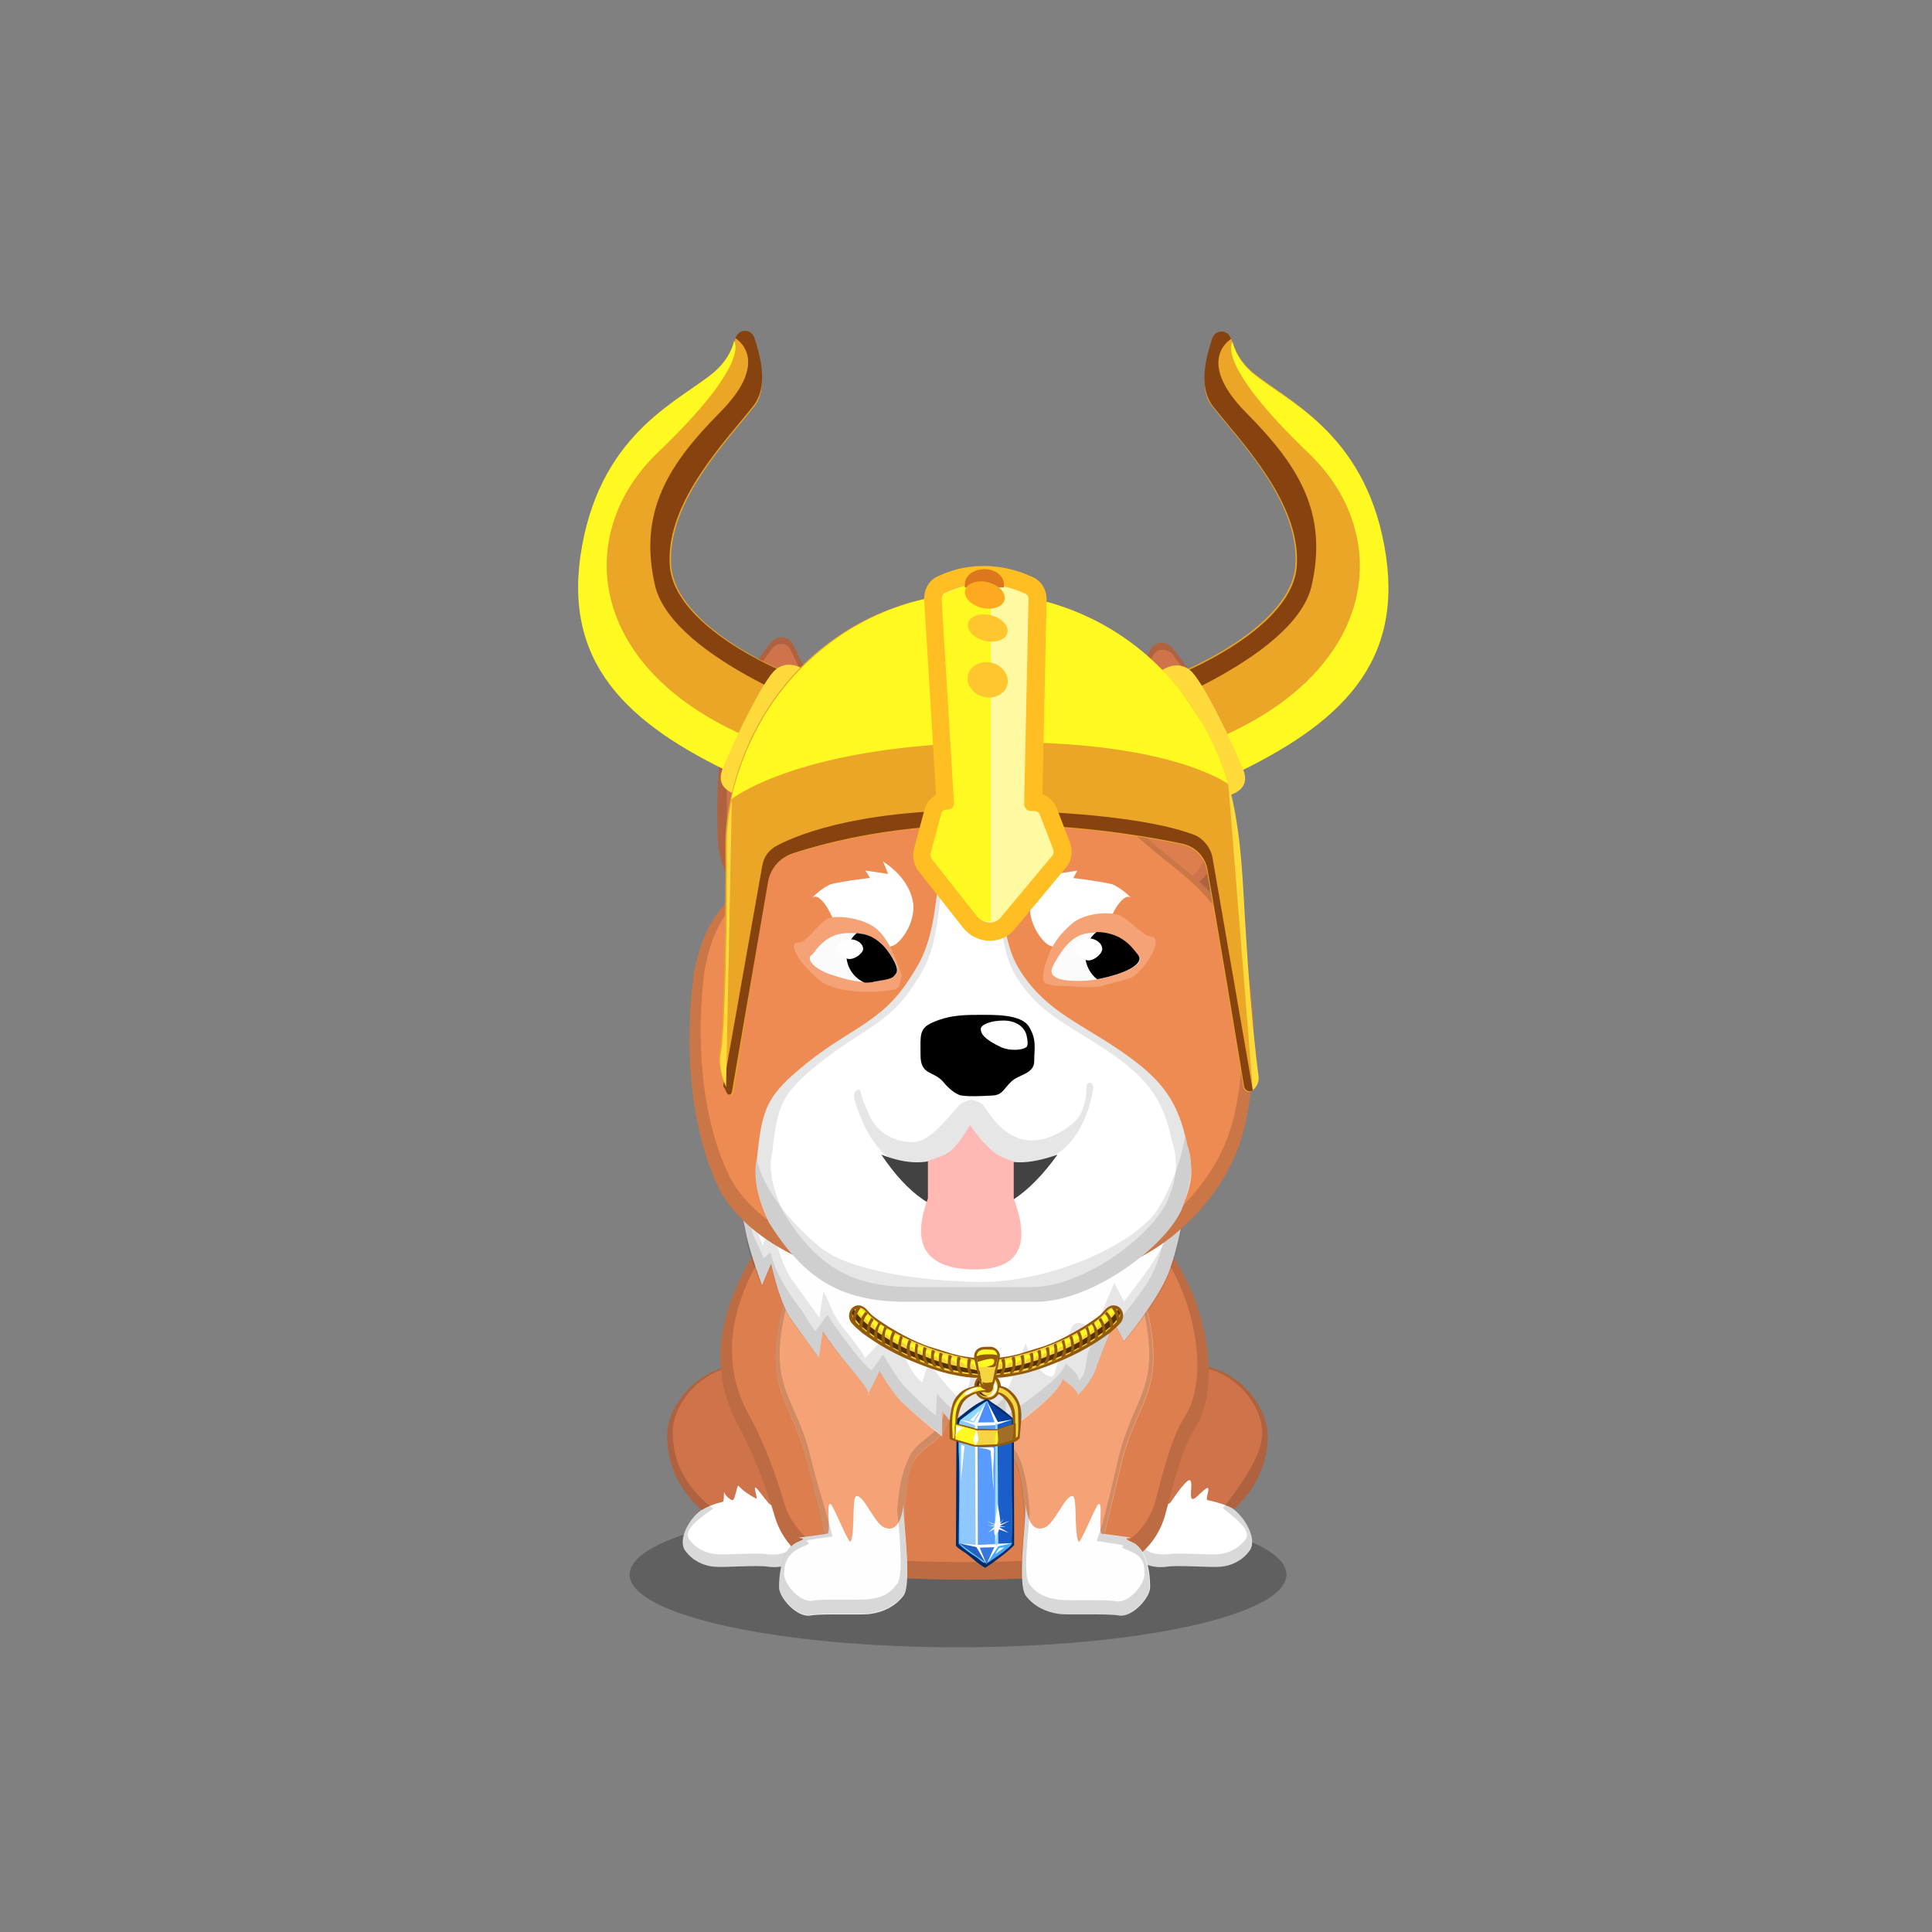 ﻿<?xml version="1.0" encoding="utf-8"?><!DOCTYPE svg PUBLIC "-//W3C//DTD SVG 1.1//EN" "http://www.w3.org/Graphics/SVG/1.1/DTD/svg11.dtd"><svg x="0" y="0" width="340px" height="340px" viewBox="0, 0, 340, 340" preserveAspectRatio="xMidYMid" font-size="0" id="a" enable-background="new 0 0 340 340" xmlns="http://www.w3.org/2000/svg" xmlns:xlink="http://www.w3.org/1999/xlink" xmlns:xml="http://www.w3.org/XML/1998/namespace" version="1.1"><rect x="0" y="0" width="340" height="340" fill="#808080" stroke="none"/><g id="b" fill="#000"><g id="c"><g transform="translate(0, 0) translate(0, 224)" id="d"><ellipse cx="168.6" cy="53.1" rx="57.8" ry="12.8" fill-opacity="0.25" id="e" /></g><g id="f"><g transform="translate(110.1, 106.6) translate(22, 133)" id="g" /><g transform="translate(123.7, 273.1) scale(1) translate(-123.7, -273.1) translate(110.1, 106.6) translate(7, 133)" id="h"><g transform="translate(14.5, 18.5) scale(-1, 1) translate(-14.5, -18.5)" id="i"><path d="M10.9 1.8 C19.7 -2.5 29.1 6.3 28.7 13.6 C28.4 21.8 22.8 28.1 12.2 32.4 C4.7 34.3 0.7 34.5 0.5 33 C0 30.7 2.1 6.1 10.9 1.8 z" id="j" fill="#CE734A" /><path d="M25.5 33.3 C24.2 35.1 22.3 35.9 20.6 36.1 C18.9 36.3 12.9 35.8 11 36.1 C9 36.4 6.2 35.9 6.2 34.2 C6.2 32.5 4.8 27.4 10.5 25.2 C10.9 25.1 12.7 22.4 13.1 22.2 C13.6 22 12.6 24.3 13.1 24.1 C14.2 23.5 15.3 22.8 16.1 21.9 C16.4 21.5 16.7 24.4 17.2 24.4 C17.5 24.4 18.4 23.7 18.6 23.1 C18.8 22.6 18.6 24.6 18.9 24.7 C20.7 25.1 22.1 25.8 22.7 26.2 C25.1 27.9 26.8 31.6 25.5 33.3 z" id="k" fill="#FFF" /><path d="M20.6 25.9 C25.1 22.4 27.6 18.1 27.7 12.9 C28.1 6.1 19.3 -2.1 11.1 1.9 C2.9 5.9 1 28.9 1.4 31 C1.5 32 3.3 32.2 6.7 31.6 C6.7 31.8 6.7 31.9 6.7 32.1 C6.7 33.7 9.3 34.2 11.2 33.9 C13 33.6 18.6 34.1 20.2 33.9 C21.8 33.7 23.6 33 24.8 31.3 C26 29.7 22.9 27.5 20.6 25.9 z M22.6 26.2 C22.7 26.2 22.7 26.2 22.6 26.2 C25.1 27.9 26.8 31.6 25.5 33.3 C24.2 35.1 22.3 35.9 20.6 36.1 C18.9 36.3 12.9 35.8 11 36.1 C9 36.4 6.2 35.9 6.2 34.2 C6.2 34.1 6.2 33.9 6.2 33.7 C2.6 34.3 0.6 34 0.5 33 C0 30.7 2.1 6.1 10.9 1.8 C19.7 -2.5 29.1 6.3 28.7 13.6 C28.5 18.5 26.5 22.7 22.6 26.2 z" opacity="0.15" id="l" /></g></g><g transform="translate(217.7, 273.1) scale(1) translate(-217.7, -273.1) translate(110.1, 106.6) translate(99, 151.5) scale(-1, 1) translate(-99, -151.5) translate(84, 133)" id="m"><g transform="translate(15, 18.5) scale(-1, 1) translate(-15, -18.5)" id="n"><path d="M11.2 1.8 C20 -2.5 29.4 6.3 29 13.6 C28.6 21.8 23.1 28.1 12.5 32.4 C5 34.3 1 34.5 0.8 33 C0.3 30.7 2.4 6.1 11.2 1.8 z" id="o" fill="#CE734A" /><path d="M25.8 33.3 C24.5 35.1 22.6 35.9 20.9 36.1 C19.2 36.3 13.2 35.8 11.3 36.1 C9.3 36.4 6.5 35.9 6.5 34.2 C6.5 32.5 5.1 27.4 10.8 25.2 C11.2 25.1 11.7 25.1 11.9 24.8 C13.3 22.7 14.6 21.1 15.1 20.9 C16.1 20.6 15 24.2 15.8 24.2 C16.3 24.2 17 23.2 18.1 22.4 C19.2 21.6 17.9 24.3 18.4 24.4 C20.4 24.8 22.4 25.5 23 26 C25.4 27.9 27.1 31.6 25.8 33.3 z" id="p" fill="#FFF" /><path d="M23 26 C25.4 27.9 27 31.6 25.8 33.3 C24.5 35.1 22.6 35.9 20.9 36.1 C19.2 36.3 13.2 35.8 11.3 36.1 C9.3 36.4 6.5 35.9 6.5 34.2 C6.5 34.1 6.5 33.9 6.5 33.7 C2.9 34.3 0.9 34 0.8 33 C0.3 30.7 2.4 6.1 11.2 1.8 C20 -2.5 29.4 6.3 29 13.6 C28.8 18.4 26.8 22.6 23 26 z M21.1 25.8 C25.6 20.2 27.9 15.9 28 13 C28.4 6.2 19.6 -2 11.5 2 C3.4 6 1.3 28.8 1.8 31 C1.9 32 3.7 32.2 7.1 31.6 C7.1 31.8 7.1 31.9 7.1 32.1 C7.1 33.7 9.7 34.1 11.6 33.9 C13.4 33.6 18.9 34.1 20.5 33.9 C22.1 33.7 23.8 33 25.1 31.3 C26.2 29.7 23.3 27.6 21.1 25.8 z" opacity="0.15" id="q" /></g></g><g transform="translate(110.1, 106.6) translate(14, 81)" id="r"><path d="M9.9 30.9 C4.8 38.8 -1.2 50.8 6 63.6 C8.7 68.5 11 75 12.2 79.1 C13.7 84.5 18.4 88.5 24 89.2 C30.5 90 37.9 90.4 45.9 90.4 C54.4 90.4 62.1 90 69.2 89.1 C74.9 88.4 79.6 84.3 81 78.8 C82.4 73.6 83.9 67.3 86.2 63.7 C91.5 55.6 87.6 38 79 29.5 C76.9 27.5 73.7 26.7 70.3 24.6 C63.2 20.4 62.4 0.2 43.1 0.8 C26.9 0.6 25.8 21.5 20.7 24.7 C16 27.6 11.8 27.9 9.9 30.9 z" id="s" fill="#DD7E4E" /><path d="M9.9 30.9 C11.8 27.9 16 27.6 20.7 24.7 C25.8 21.5 26.9 0.6 43.1 0.8 C62.4 0.2 63.2 20.4 70.3 24.6 C73.7 26.7 76.9 27.5 79 29.5 C87.6 38 91.5 55.6 86.2 63.7 C83.9 67.3 82.4 73.6 81 78.8 C79.6 84.3 74.9 88.4 69.2 89.1 C62.1 90 54.4 90.4 45.9 90.4 C37.9 90.4 30.5 90 24 89.2 C18.4 88.5 13.7 84.5 12.2 79.1 C11 75 8.7 68.5 6 63.6 C-1.2 50.8 4.8 38.8 9.9 30.9 z M11.6 30.6 C6.7 38.1 1 49.6 7.9 61.8 C10.5 66.5 12.7 72.7 13.8 76.6 C15.2 81.7 19.7 85.6 25 86.2 C31.2 87 38.2 87.3 45.9 87.3 C54 87.3 61.3 86.9 68.1 86.1 C73.5 85.4 78 81.5 79.3 76.3 C80.6 71.3 82.1 65.3 84.3 61.9 C89.4 54.2 85.6 37.4 77.4 29.3 C75.4 27.4 72.3 26.6 69.1 24.6 C62.3 20.6 61.6 1.3 43.2 1.9 C27.8 1.7 26.7 21.6 21.9 24.7 C17.4 27.4 13.4 27.7 11.6 30.6 z" opacity="0.15" id="t" /></g><g transform="translate(110.1, 106.6)" id="u"><path d="M27.3 124.6 C24.3 138.7 29.4 139.8 32.1 151.3 C33.9 158.9 35.4 165.1 36.8 169.9 L48.9 167.7 C48.9 157.8 49.6 152 51 150.1 C53.2 147.3 55.7 147.2 56.8 143.3 C57.5 140.7 56.8 133.5 54.9 127.7 C53.8 124.1 47.6 121.9 45.2 120.8 C40 118.4 35.5 118.8 31.3 114.2 C29.9 112.5 28.1 121.7 27.3 124.6 z" id="v" fill="#F5A376" /><path d="M48.9 158.7 C48.9 161.5 50.4 172.2 48.9 174.2 C47.4 176.2 45.2 177.1 43.2 177.4 C41.2 177.7 34.7 177.3 32.5 177.7 C30.2 178.1 27 174.6 27 172.7 C27 170.8 27.3 165.9 30.4 164.7 C33.5 163.5 26 164.6 35.5 163.3 C36.2 163.2 35.2 157.5 36.1 158.1 C36.6 158.4 39.3 165.3 39.6 164.7 C40.4 163.1 39.8 156.9 40.6 156.7 C41.9 156.4 43.7 161.4 45.5 162.2 C49.6 164 48.9 153.7 48.9 158.7 z" id="w" fill="#FEFEFE" /><path d="M92 124.6 C95 138.7 89.9 139.8 87.2 151.3 C85.4 158.9 83.9 165.1 82.5 169.9 L70.4 167.7 C70.4 157.8 69.7 152 68.3 150.1 C66.1 147.3 64.5 147.9 63.5 144 C62.8 141.5 62.5 134.7 65 128.4 C66.4 124.9 71.3 122.5 73.8 121.3 C76.5 120.1 80.2 119.9 83.2 118 C85.9 116.3 87.4 111.8 88.9 115.4 C89.7 118.2 90.9 122 92 124.6 z" id="x" fill="#F5A376" /><path d="M70.4 158.7 C70.4 161.5 68.9 172.2 70.4 174.2 C71.9 176.2 74.1 177.1 76.1 177.4 C78.1 177.7 84.6 177.3 86.8 177.7 C89.1 178.1 92.3 174.6 92.3 172.7 C92.3 170.8 92 165.9 88.9 164.7 C85.8 163.5 93.3 164.6 83.8 163.3 C83.1 163.2 84.1 157.5 83.2 158.1 C82.7 158.4 80 165.3 79.7 164.7 C78.9 163.1 79.5 156.9 78.7 156.7 C77.4 156.4 75.6 161.4 73.8 162.2 C69.7 164 70.4 153.7 70.4 158.7 z" id="y" fill="#FEFEFE" /><path d="M31.6 114.5 C30.3 113.7 28.7 121.9 28 124.6 C25.1 138 30 139.1 32.6 150 C33.6 154.3 35.6 160.4 36.4 163.8 C28 164.9 34.3 164.4 31.4 165.5 C28.4 166.6 27.9 168.6 27.9 170.4 C27.9 172.2 30.7 175.5 32.9 175.1 C35 174.7 41.2 175.1 43.1 174.8 C45 174.5 46.4 174 47.8 172.1 C48.6 171.1 48.6 166.8 47.8 159.3 C48.1 153.7 49.5 150.2 50.5 148.8 C52.6 146.1 55 146 56 142.3 C56.7 139.8 56 133 54.2 127.4 C53.2 124 47.2 121.9 45 120.8 C40.1 118.6 35.9 118.9 32 114.8 C36 118.6 40.3 118.4 45.2 120.7 C47.6 121.8 53.8 124 54.9 127.6 C56.8 133.4 57.5 140.6 56.8 143.2 C55.7 147.1 53.2 147.2 51 150 C50 151.4 49.3 155 49 160.9 C49.3 165.1 50.1 172.4 48.9 174.1 C47.4 176.1 45.2 177 43.2 177.3 C41.2 177.6 34.7 177.2 32.5 177.6 C30.2 178 27 174.5 27 172.6 C27 170.7 27.3 165.8 30.4 164.6 C33.4 163.4 26.3 164.5 35 163.3 C34.1 159.8 33.1 155.8 32.1 151.2 C29.4 139.7 24.3 138.6 27.3 124.5 C28.1 121.6 29.9 112.4 31.3 114.1 C31.4 114.3 31.5 114.4 31.6 114.5 z" opacity="0.15" id="z" /><path d="M85 116.4 C84.4 117.1 83.7 117.8 82.9 118.3 C80 120.1 76.5 120.3 73.9 121.4 C71.5 122.5 66.8 124.8 65.5 128.2 C63.1 134.2 63.4 140.7 64.1 143.1 C65.1 146.8 66.6 146.2 68.7 148.9 C69.7 150.3 70.9 154.3 71.1 160 C70.8 164 69.9 170.7 71.1 172.2 C72.5 174.1 74.2 174.6 76.1 174.9 C78 175.2 84.2 174.8 86.3 175.2 C88.5 175.6 91.3 172.3 91.3 170.5 C91.3 168.7 91.3 167.3 88.3 166.2 C85.4 165.1 91.2 165.8 82.9 164.6 L83.9 161.6 C84.8 158.2 85.7 154.4 86.7 150.1 C89.3 139.1 94.1 138.1 91.3 124.6 C90.3 122.1 89.1 118.5 88.3 115.8 C87.5 113.9 86.7 114.4 85.7 115.5 C87 114.1 87.9 113.1 88.8 115.4 C89.6 118.2 90.8 122 91.9 124.6 C94.9 138.7 89.8 139.8 87.1 151.3 C86 155.8 85.1 159.8 84.2 163.4 C93 164.6 85.8 163.6 88.8 164.7 C91.9 165.9 92.2 170.8 92.2 172.7 C92.2 174.6 89 178.1 86.7 177.7 C84.5 177.3 78 177.7 76 177.4 C74 177.1 71.8 176.2 70.3 174.2 C69.1 172.6 69.8 165.3 70.2 161 C69.9 155.1 69.3 151.5 68.2 150.1 C66 147.3 64.4 147.9 63.4 144 C62.7 141.5 62.4 134.7 64.9 128.4 C66.3 124.9 71.2 122.5 73.7 121.3 C76.4 120.1 80.1 119.9 83.1 118 C83.9 117.6 84.5 117 85 116.4 z" opacity="0.15" id="a1" /><path d="M20.3 98.1 C19 103.8 20.5 106.5 21.1 110 C21.5 112.3 22.5 115.5 24 119.6 L25.6 115.8 C26.7 120.6 27.9 123.8 29.1 125.5 C30.3 127.2 32 129.5 34 132.3 L34.7 127.7 C35.9 129.5 37.6 131.8 40 134.7 C42.4 137.5 43.2 138.9 42.6 138.9 L44.7 134.7 C46.3 137.4 47.8 139.5 49.3 140.8 C50.8 142.2 52.9 144 55.7 146.2 L55.7 141.7 C58 144.7 59.6 146.2 60.6 146.2 C61.6 146.2 63.3 144.7 65.9 141.7 L65.9 146.2 C72.8 141.3 76.5 137.9 76.9 136.1 C78.7 137.4 79.6 138.3 79.6 138.9 C81.2 137.4 82.4 135.6 83 133.6 C83.7 131.6 84.7 129.1 86 126.2 L87.7 129.4 C92 124.1 94.7 119.9 95.8 116.7 C97.5 112 100.3 100.3 97.5 92.3 C95.6 87.1 90.2 83.1 81.3 80.5 C67.3 80.5 59.4 80.5 57.5 80.5 C54.7 80.5 41.3 79.7 40 80.5 C39.3 80.9 33.2 80.3 26.5 86.3 C24 88.7 21.6 92.4 20.3 98.1 z" id="b1" fill="#FEFEFF" /><path d="M20.3 98.1 C19 103.8 20.5 106.5 21.1 110 C21.3 112.5 22.4 115.6 24 119.6 L25.6 115.8 C26.7 120.6 27.9 123.8 29.1 125.5 C30.3 127.2 32 129.5 34 132.3 L34.7 127.7 C35.9 129.5 37.6 131.8 40 134.7 C42.4 137.5 43.2 138.9 42.6 138.9 L44.7 134.7 C46.3 137.4 47.8 139.5 49.3 140.8 C50.8 142.2 52.9 144 55.7 146.2 L55.7 141.7 C58 144.7 59.6 146.2 60.6 146.2 C61.6 146.2 63.3 144.7 65.9 141.7 L65.9 146.2 C72.8 141.3 76.5 137.9 76.9 136.1 C78.7 137.4 79.6 138.3 79.6 138.9 C81.2 137.4 82.4 135.6 83 133.6 C83.7 131.6 84.7 129.1 86 126.2 L87.7 129.4 C92 124.1 94.7 119.9 95.8 116.7 C97.5 112 100.3 100.3 97.5 92.3 C95.6 87.1 90.2 83.1 81.3 80.5 C67.3 80.5 59.4 80.5 57.5 80.5 C54.7 80.5 41.3 79.7 40 80.5 C39.3 80.9 33.2 80.3 26.5 86.3 C24 88.7 21.6 92.4 20.3 98.1 z" fill-opacity="0.096" id="c1" fill="#010101" /><path d="M98.5 97 C98 102.2 96.7 107 95.8 109.7 C94.7 112.9 92 117.1 87.7 122.4 L86 119.2 C84.7 122.1 83.7 124.6 83 126.6 C82.4 128.6 80.4 125.1 78.8 126.6 C78.8 126 75.9 133.2 75.5 135 C75.1 136.8 72 134.7 70.4 129.8 L67.5 137.4 C64.9 140.4 62.5 133.8 61.5 133.8 C60.9 133.8 60.2 140.7 58.4 139.2 C57.2 138.2 54.2 134.4 53.3 133.2 L52.2 136.7 C49.4 134.5 48.5 129.9 46.9 127.2 L42.1 132.5 C42.6 132.5 39 127.9 38.4 127.2 C36 124.3 36 122.5 34.8 120.7 L34.1 125.3 C32.1 122.5 30.4 120.2 29.2 118.5 C28 116.8 26.8 113.6 25.7 108.8 L24.1 112.6 C22.6 108.5 21.6 105.3 21.2 103 C21 101.5 20.5 100.2 20.3 98.8 C20.3 98.6 20.4 98.3 20.4 98.1 C21.7 92.4 24.1 88.7 26.6 86.3 C33.3 80.3 39.4 80.9 40.1 80.5 C41.4 79.7 54.8 80.5 57.6 80.5 L81.3 80.5 C90.2 83.1 95.6 87.1 97.5 92.3 C98 93.8 98.3 95.4 98.5 97 z" id="d1" fill="#FEFEFF" /><path d="M20.4 97.7 C21.7 92.1 24.1 88.4 26.6 86.1 C33.3 80.2 39.4 80.8 40.1 80.4 C41.4 79.6 54.8 80.4 57.6 80.4 L81.3 80.4 C90.2 83 95.6 86.9 97.5 92 C98 93.5 98.3 95.1 98.5 96.6 C98.5 96.8 98.5 96.9 98.5 97.1 C99.5 104.5 97.3 113.2 95.8 117.1 C94.7 120.3 92 124.4 87.7 129.6 L86 126.4 C84.7 129.3 83.7 131.7 83 133.7 C82.4 135.7 81.2 137.5 79.6 138.9 C79.6 138.3 78.7 137.4 76.9 136.1 C76.5 137.9 72.8 141.2 65.9 146.1 L65.9 141.7 C63.3 144.7 61.6 146.1 60.6 146.1 C59.6 146.1 58 144.6 55.7 141.7 L55.7 146.1 C52.9 143.9 50.8 142.2 49.3 140.8 C47.8 139.5 46.3 137.4 44.7 134.8 L42.6 138.9 C43.2 138.9 42.4 137.5 40 134.8 C37.6 131.9 35.9 129.7 34.7 127.9 L34 132.4 C32 129.6 30.3 127.4 29.1 125.7 C27.9 124 26.7 120.9 25.6 116.1 L24 119.9 C22.4 116 21.3 112.9 21.1 110.4 C20.5 106.9 19 104.3 20.3 98.7 C20.3 98.2 20.4 97.9 20.4 97.7 z M28.6 86.7 C26.3 88.9 23.9 92.3 22.7 96.6 C21.3 101.9 21.5 105.8 22.1 109 C22.3 111.3 22.8 111.1 24.3 114.8 L25.5 113.8 C26.5 118.3 29.8 122.4 30.9 123.9 C32 125.5 31.5 125.1 33.4 127.7 L35.5 124.8 C36.6 126.5 38.9 129.7 41.1 132.4 C43.4 135 43.7 134.7 43.2 134.7 L45.3 131.8 C46.8 134.3 48.4 136.9 49.8 138.1 C51.2 139.4 52 140.5 54.6 142.5 L54.8 138.6 C57 141.4 59.5 143.1 60.4 143.1 C61.3 143.1 64.5 141.9 66.9 139.1 L66.9 142.6 C73.4 138.1 77.1 135.1 77.4 133.4 C79.1 134.6 79.8 135.7 79.8 136.3 C81.3 134.9 80.8 133.2 81.4 131.4 C82.1 129.5 84.1 126 85.3 123.3 L86.7 125.9 C90.7 121 92.4 118.7 93.5 115.7 C94.8 112.1 96.9 103.9 96 96.9 C96 96.8 96 96.6 96 96.5 C95.8 95 95.5 93.5 95.1 92.1 C93.3 87.3 88.2 83.6 79.9 81.2 L57.7 81.2 C55.1 81.2 42.5 80.5 41.3 81.2 C40.6 81.7 34.9 81.1 28.6 86.7 z" fill-opacity="0.096" id="e1" fill="#010101" /></g></g><g id="f1"><g transform="translate(138.6, 152.5) scale(0.8) translate(-138.6, -152.5) translate(-287.1, 96.1) translate(26, 0)" id="g1"><g transform="translate(0.776, 0)" id="h1"><path d="M383.5 49.2 C383.4 40.7 383.4 33.7 385.1 25.4 C386.8 17.1 393.9 9 395.1 7.3 C396.3 5.6 399 5.5 400 7.3 C400.5 8.3 401.7 10.6 403.4 14.4 C404.8 17.5 406.2 22 406.9 23.5 C410.4 31.4 413.3 35.7 414.2 40 C414.1 46.4 409 50.5 399.9 60.6 C398.3 62.5 395.1 63.8 391.5 63.2 C387.9 62.6 383.6 57.7 383.5 49.2 z" id="i1" fill="#CE734A" /><path d="M383.5 49.2 C383.4 40.7 383.4 33.7 385.1 25.4 C386.8 17.1 393.9 9 395.1 7.3 C396.3 5.6 399 5.5 400 7.3 C400.5 8.3 401.7 10.6 403.4 14.4 C404.8 17.5 406.2 22 406.9 23.5 C410.4 31.4 413.3 35.7 414.2 40 C414.1 46.4 409 50.5 399.9 60.6 C398.3 62.5 395.1 63.8 391.5 63.2 C387.9 62.6 383.6 57.7 383.5 49.2 z M385.6 46.7 C385.7 54.4 389.3 58.9 392.4 59.4 C395.4 59.9 398.1 58.8 399.5 57 C407.2 47.8 411.5 44.1 411.6 38.3 C410.8 34.4 408.4 30.5 405.4 23.3 C404.8 21.9 403.6 17.9 402.4 15 C401 11.5 400 9.5 399.5 8.6 C398.7 7 396.4 7.1 395.4 8.6 C394.4 10.1 388.4 17.6 386.9 25.1 C385.4 32.6 385.5 39 385.6 46.7 z" opacity="0.15" id="j1" /><path d="M389.4 55.7 C386 50.7 386.8 36.3 388 27.6 C389.1 18.8 394.3 14.6 395.6 13.2 C396.8 12.4 397.6 13.8 399.3 18 C400.2 20.3 401.4 25 402.7 27.6 C406.5 34.8 409.5 38.3 409.3 41.9 C409.1 46.8 405.3 47.1 401.3 53.4 C398.6 57.6 392.8 60.7 389.4 55.7 z" id="k1" fill="#DD7E4E" /></g></g><g transform="translate(202.7, 152.5) scale(0.8) translate(-202.7, -152.5) translate(-281, 97.3) translate(101, 29) scale(-1, 1) translate(-101, -29) translate(85, 0)" id="l1"><g transform="translate(0.224, 0)" id="m1"><path d="M-383.2 49.2 C-383.3 40.7 -383.3 33.7 -381.6 25.4 C-379.9 17.1 -372.8 9 -371.6 7.3 C-370.4 5.6 -367.7 5.5 -366.7 7.3 C-366.2 8.3 -365 10.6 -363.3 14.4 C-361.9 17.5 -360.5 22 -359.8 23.5 C-356.3 31.4 -353.4 35.7 -352.5 40 C-352.6 46.4 -357.7 50.5 -366.8 60.6 C-368.4 62.5 -371.6 63.8 -375.2 63.2 C-378.8 62.6 -383.1 57.7 -383.2 49.2 z" id="n1" fill="#CE734A" /><path d="M-383.2 49.2 C-383.3 40.7 -383.3 33.7 -381.6 25.4 C-379.9 17.1 -372.8 9 -371.6 7.3 C-370.4 5.6 -367.7 5.5 -366.7 7.3 C-366.2 8.3 -365 10.6 -363.3 14.4 C-361.9 17.5 -360.5 22 -359.8 23.5 C-356.3 31.4 -353.4 35.7 -352.5 40 C-352.6 46.4 -357.7 50.5 -366.8 60.6 C-368.4 62.5 -371.6 63.8 -375.2 63.2 C-378.8 62.6 -383.1 57.7 -383.2 49.2 z M-381.9 47 C-381.8 54.8 -378 59.2 -374.8 59.8 C-371.6 60.4 -368.8 59.2 -367.3 57.4 C-359.2 48.2 -354.7 44.4 -354.6 38.6 C-355.4 34.7 -358 30.7 -361.1 23.5 C-361.7 22.1 -363 18 -364.2 15.2 C-365.7 11.7 -366.8 9.6 -367.2 8.7 C-368.1 7.1 -370.5 7.1 -371.6 8.7 C-372.7 10.3 -379 17.6 -380.5 25.2 C-382 32.8 -382 39.2 -381.9 47 z" opacity="0.15" id="o1" /><path d="M-377.3 55.7 C-380.7 50.7 -379.9 36.3 -378.7 27.6 C-377.6 18.8 -372.4 14.6 -371.1 13.2 C-369.9 12.4 -369.1 13.8 -367.4 18 C-366.5 20.3 -365.3 25 -364 27.6 C-360.2 34.8 -357.2 38.3 -357.4 41.9 C-357.6 46.8 -361.4 47.1 -365.4 53.4 C-368.1 57.6 -373.9 60.7 -377.3 55.7 z" id="p1" fill="#DD7E4E" /></g></g><g transform="translate(110.1, 106.3) translate(11, 26)" id="q1"><path d="M5.5 77 C0.1 65.8 -0.6 51.2 1 39.1 C3.2 27.2 8.5 25.2 15.8 17.9 C23.1 10.6 25.8 0.2 49.1 0.3 C72.3 0.4 73.5 8.3 79.9 14.4 C86.3 20.4 92.4 23.4 96.2 30.6 C100 37.8 101.2 59.8 96.2 71.2 C92 80.9 80.7 92.2 66.3 92.4 C54.5 93 51.9 93.8 40.2 93.8 C28.5 93.8 11.5 88.2 5.5 77 z" id="r1" fill="#ED8B52" /><path d="M5.5 77 C0.1 65.8 -0.6 51.2 1 39.1 C3.2 27.2 8.5 25.2 15.8 17.9 C23.1 10.6 25.8 0.2 49.1 0.3 C72.3 0.4 73.5 8.3 79.9 14.4 C86.3 20.4 92.4 23.4 96.2 30.6 C100 37.8 101.2 59.8 96.2 71.2 C92 80.9 80.7 92.2 66.3 92.4 C54.5 93 51.9 93.8 40.2 93.8 C28.5 93.8 11.5 88.2 5.5 77 z M7.3 74.8 C13 85.6 29.3 90.9 40.6 90.9 C51.9 90.9 54.3 90.1 65.7 89.6 C79.5 89.4 90.4 78.6 94.4 69.2 C99.2 58.3 98 37.1 94.4 30.2 C90.8 23.3 84.9 20.4 78.7 14.6 C72.6 8.8 71.4 1.2 49.1 1.2 C26.7 1.1 24.1 11.1 17.1 18.1 C10.1 25.1 5 27 2.9 38.4 C1.4 50 2.1 64.1 7.3 74.8 z" opacity="0.15" id="s1" /></g><g id="t1"><g transform="translate(110.2, 108) translate(22, 30)" id="u1"><g id="v1"><path d="M76.7 63.3 C75.1 55.9 72.5 52.3 66.1 47.7 C58.4 42.2 52.2 40.3 47.5 33.1 C46 30.8 44.9 28.2 43.9 20.7 C43.3 16.2 42.8 12.9 42.4 9.2 C42 5.5 41.1 0.8 37.7 0.7 C34.3 0.6 33.6 4.7 33.5 9.9 C33.4 15.2 33 16.9 32.3 22.2 C31.2 29.7 29.2 32.1 27.7 34.5 C23 41.8 17.4 43 9.9 49 C2.7 54.8 1.9 56.9 1 66.1 C1 66 1 66 1 65.9 C-0.2 70.9 3.1 77 3.1 77.1 C9.7 87.7 16.4 91.1 27.6 91.1 C32.7 91.1 38 91.1 50.2 91.1 C60.4 91 73.7 80.8 76 74.2 C76.2 73.7 76.3 73.2 76.5 72.8 C77.2 70.9 77.6 69 77.4 67.2 C77.4 65.8 77.1 64.6 76.7 63.3 z" id="w1" fill="#FFF" /><path d="M76 74.2 C73.7 80.8 60.4 91 50.2 91.1 C38.4 91.1 33 91.1 27.6 91.1 C16.4 91.1 9.7 87.7 3.1 77.1 C3.1 77 -0.2 70.9 1 65.9 C1.9 71 6.8 77.1 12 81.4 C16.7 85.3 27.9 87.3 39.4 87.6 C50.9 87.9 64.7 82.4 70.4 76.3 C73 73.5 76 65.7 76.3 61.9 C77.3 65.5 78.3 67.5 76 74.2 z" fill-opacity="0.1" id="x1" fill="#010101" /><path d="M76.7 63.3 C77.1 64.6 77.4 65.8 77.4 67.2 C77.6 69 77.2 70.9 76.5 72.8 C76.3 73.2 76.2 73.7 76 74.2 C73.7 80.8 60.4 91 50.2 91.1 L27.6 91.1 C16.4 91.1 9.7 87.7 3.1 77.1 C3.1 77.1 2.3 75.5 1.6 73.3 C0.9 71.1 0.4 68.4 1 65.9 C1 65.9 1 65.9 1 66 C1.9 56.9 2.7 54.8 9.9 49 C17.4 43 23 41.8 27.7 34.5 C29.2 32.1 31.2 29.7 32.3 22.2 C33 16.9 33.4 15.2 33.5 9.9 C33.6 4.7 34.3 0.6 37.7 0.7 C41.1 0.8 42 5.5 42.4 9.2 C42.8 12.9 43.3 16.2 43.9 20.7 C44.9 28.2 46 30.8 47.5 33.1 C52.2 40.3 58.4 42.2 66.1 47.7 C72.5 52.3 75.1 55.9 76.7 63.3 L76.7 63.3 z M74.7 66.3 C74.7 65 74.4 63.9 74 62.6 C72.5 55.7 70.1 52.3 64.2 48 C57 42.8 51.3 41.1 46.9 34.3 C45.5 32.1 44.5 29.7 43.6 22.7 C43 18.5 42.6 15.4 42.2 11.9 C41.8 8.4 40.9 1.8 37.7 1.7 C34.5 1.6 33.9 7.6 33.9 12.5 C33.8 17.5 33.4 19.1 32.8 24 C31.8 31 29.9 33.3 28.5 35.5 C24.1 42.3 18.9 43.5 12 49.1 C5.3 54.5 4.6 56.5 3.7 64.9 C3.1 67.2 3.6 69.8 4.3 71.9 C4.9 73.9 5.7 75.4 5.7 75.4 C11.8 85.3 18.1 88.5 28.5 88.5 L49.5 88.5 C59 88.4 71.3 78.8 73.5 72.7 C73.7 72.2 73.8 71.8 74 71.4 C74.5 69.8 74.9 68 74.7 66.3 z" fill-opacity="0.1" id="y1" fill="#010101" /></g></g><g transform="translate(110.5, 110.4) translate(39, 80)" id="z1"><path d="M0.8 2.5 C0.9 3.5 1.7 5.7 2.3 7 C3.9 10.9 6.6 13.2 7.4 13.8 C11 16.7 14.3 16.6 21.5 16.6 C30.5 16.7 31.2 15.6 35.8 13.1 C41.7 9.9 42.9 1.6 42.9 0.8 C42.8 0 41.9 0 41.8 0.5 C41.6 1.1 41.7 2.5 41.5 3.1 C41.1 5 40.6 6 39.9 6.7 C38.1 8.6 35 10.2 32.4 10.3 C28.3 10.4 25.9 7.6 23.6 4.2 C23.3 3.7 22.6 3.4 21.4 3.1 C20.3 3.4 19.6 3.8 19.2 4.2 C16 7.9 13.7 10.6 11 10.6 C8.1 10.6 5.1 9 3.8 6.5 C3.2 5.2 2.5 3.9 1.9 1.6 C1.9 1.1 0.7 1.4 0.8 2.5 z" fill-opacity="0.1" id="a2" fill="#010101" /><g transform="translate(5, 7)" id="b2"><path d="M0.6 5.8 C5.2 7.6 9 7.6 11.9 5.8 C13.9 4.6 15.2 3.4 15.7 2.2 C15.9 1.8 16.1 1.5 16.3 1.2 C16.8 2.5 18.2 4 20.5 5.8 C22.8 7.6 26.5 7.6 31.6 5.8 C26.6 12.8 21.3 16.3 15.8 16.3 C10.3 16.3 5.3 12.8 0.6 5.8 z" id="c2" fill="#424242" /><path d="M8.8 13.5 L8.8 6.9 C10.6 6.3 11.7 5.9 12.2 5.6 C13.3 4.9 14.7 3.2 16.2 0.6 C18 3.2 19.7 4.9 21 5.8 C21.5 6.1 22.4 6.5 23.9 7 L23.9 13.5 C27.1 22.1 24.6 26.2 16.4 26 C8.4 25.7 5.8 21.6 8.8 13.5 z" id="d2" fill="#FFB8B3" /></g></g><g transform="translate(108.2, 102.6) translate(53, 75)" id="e2"><g id="f2"><path d="M0.8 8.1 C0.8 4.5 0.5 3.4 3 2.3 C5.5 1.2 7.8 1 10.7 1 C13.6 1 18.5 0.8 19.9 3.1 C21.3 5.4 20.8 7 20.8 9.2 C20.8 11.4 18 11.5 16.7 12.8 C15.3 14.2 15.2 15.1 13.4 15.2 C11.4 15.3 9.4 15.4 8.1 15.2 C7 15.1 5.5 13.7 4.8 12.8 C3.1 10.8 0.8 11.7 0.8 8.1 z" id="g2" /><path d="M15 6.7 C12 5.3 11.4 4.3 11.4 3.5 C11.4 2.7 13.2 2 15.4 2 C17.6 2 19 3.1 19.4 4.4 C19.5 4.8 19.9 6.3 19.4 6.7 C18.7 7.2 16.6 7.4 15 6.7 z" id="h2" fill="#FFF" /></g></g><g transform="translate(95.8, 105.1) translate(41, 42)" id="i2"><path d="M6.1 10.9 C6.7 10.4 7.5 10.8 8.5 12.2 C10 14.3 10.8 18 13.2 19.3 C15.6 20.6 18.9 19.9 20.4 19.3 C21.9 18.7 24.8 14.6 23.7 10.9 C23 8.4 21.3 6.3 18.6 4.5 L19.5 6.7 L15.5 6.1 L16.3 7.4 C12.9 7.8 10.6 8.2 9.4 8.5 C8.3 9 7.2 9.8 6.1 10.9 z" id="j2" fill="#FFF" /><g transform="translate(0, 10)" id="k2"><path d="M21.9 14.6 C21 11.9 19.7 8.3 17.5 6.4 C15.3 4.5 10.7 3.9 9 4.5 C7.7 5 6.1 7.4 4.6 8.5 C4.2 8.9 3.1 8.7 3 9 C2.3 10.8 6.8 15.2 8.3 16 C11.2 17.5 16.3 17.8 20.2 17.1 C21.7 17 21.5 15.8 21.9 14.6 z" id="l2" fill="#F5A376" /><g transform="translate(11.163, 7.523) scale(-1, 1) translate(-11.163, -7.523) translate(3.163, 3.023)" id="m2"><path d="M-1.1 8.4 C0.1 6.4 2.1 4.5 4.4 4.2 C6.7 3.9 8.9 4 10.7 5.4 C12.5 6.8 12.5 7.5 13.3 8.1 C14 8.8 12.5 10.5 9.7 11.4 C6.9 12.3 4.5 13 1.9 12.5 C-0.8 12.1 -1.2 11.9 -1.6 11.4 C-2 10.9 -2.4 10.5 -1.1 8.4 z" id="n2" fill="#FBFBFB" /><g id="o2"><path d="M5.2 4.1 C6.3 5 7 6.4 7 8 C7 10.1 5.7 12 3.8 12.8 C3.2 12.8 2.6 12.8 2 12.6 C-0.7 12.2 -1.1 12 -1.5 11.5 C-1.9 11 -2.3 10.6 -1.1 8.5 C0.1 6.4 2 4.5 4.4 4.2 C4.6 4.2 4.9 4.1 5.2 4.1 z" id="p2" /></g></g><path d="M11.8 11.3 C12.8 12.4 15.1 10.8 15.1 9.9 C15.1 9 14.1 8.2 12.8 8.2 C11.5 8.2 10.5 9 10.5 9.9 C10.5 10.8 10.9 10.2 11.8 11.3 z" id="q2" fill="#FFFEFE" /></g></g><g transform="translate(102.1, 105.1) translate(76, 42)" id="r2"><g transform="translate(0.879, 0.023)" id="s2"><path d="M20.1 10.9 C19.5 10.4 18.7 10.8 17.7 12.2 C16.2 14.3 15.4 18 13 19.3 C10.6 20.6 7.3 19.9 5.8 19.3 C4.3 18.7 1.4 14.6 2.5 10.9 C3.2 8.4 4.9 6.3 7.6 4.5 L6.6 6.7 L10.6 6.1 L9.9 7.4 C13.3 7.8 15.6 8.2 16.8 8.5 C17.9 9 19 9.8 20.1 10.9 z" id="t2" fill="#FFF" /><path d="M5.3 21.7 C6.2 19 7.5 17.3 9.7 15.4 C11.9 13.5 16.2 13.3 17.9 13.9 C19.1 14.3 21.1 16.4 22.7 17.4 C23.4 17.8 24.1 17.5 24.3 18.1 C25 19.9 21.7 24.1 20.2 24.9 C19.8 25.1 16.7 25.9 14.9 26.4 C12.7 26.9 10.6 26.4 8.3 26.4 C6.9 26.4 5.7 26.3 4.9 25.8 C4.2 25.2 4.8 22.9 5.3 21.7 z" id="u2" fill="#F5A376" /><g transform="translate(4, 12)" id="v2"><path d="M3.4 9 C4.7 7 6.2 5.4 8.5 5.1 C10.8 4.8 12.7 5.1 14.2 6 C15.7 6.9 16.5 7.9 17.4 9 C18.3 10.1 16.7 11.3 13.8 12.3 C10.9 13.2 9.1 13.5 6.5 13.5 C3.9 13.5 2.6 13 2.2 12.3 C1.9 11.6 2.1 11.1 3.4 9 z" id="w2" fill="#FBFBFB" /><path d="M10 4.9 C11.6 4.9 13 5.3 14.1 5.9 C15.7 6.8 16.4 7.8 17.3 8.9 C18.2 10 16.7 11.3 13.7 12.3 C12.4 12.7 11.3 13 10.1 13.2 C9 12.4 8 10.8 8 8.9 C8 7.3 8.8 5.8 10 4.9 z" id="x2" /></g><path d="M11.7 21.5 C12.7 22.7 15 20.9 15 19.9 C15 18.9 13.9 18 12.5 18 C11.1 18 10 18.8 10 19.9 C10 21 10.6 20.4 11.7 21.5 z" id="y2" fill="#FFFEFE" /></g></g></g></g></g><g id="z2"><g transform="matrix(1.57, 0, 0, 1.57, -98.768, -71.537)"><g transform="translate(125.805, 82.337) scale(0.811, 0.819)"><g transform="translate(157, 3754) translate(-2349.7, -4426.2)" id="a3"><g transform="translate(64, 0)" id="b3"><path d="M2218.8 673.8 C2219.3 672.5 2221 672.6 2221.4 673.9 C2221.9 675.3 2222.6 676.8 2224.1 678.1 C2228.7 682 2239.4 686.2 2242.4 701.9 C2245.3 717.6 2236.6 726.2 2220.9 733.4 C2205.2 740.6 2214.3 719.3 2214.3 719.3 C2214.3 719.3 2229.9 713.1 2230.2 704.4 C2230.6 695.8 2222.3 687.5 2218.6 682.8 C2217 680.8 2217.6 677 2218.8 673.8 z" id="c3" fill="#EBA527" /><path d="M2212.4 733.1 C2210.5 728.9 2214.5 719.4 2214.5 719.4 C2214.5 719.4 2230.1 713.2 2230.4 704.5 C2230.8 695.9 2222.5 687.6 2218.8 682.9 C2216.9 680.5 2217.6 676.8 2218.7 673.6 C2219.2 672.3 2220.9 672.4 2221.3 673.7 C2221.3 673.7 2216.2 676.6 2223.4 683.8 C2230.5 690.9 2234.8 697.4 2232.4 707.6 C2229.9 717.7 2207.1 725.5 2207.1 725.5 L2212.4 733.1 z" id="d3" fill="#87430F" /><path d="M2212.4 733.1 C2213.3 735.2 2215.8 736 2221 733.6 C2236.6 726.4 2245.4 717.9 2242.5 702.1 C2239.6 686.3 2228.8 682.2 2224.2 678.3 C2222.7 677 2221.8 675.5 2221.5 674.1 C2221.5 674.1 2218.9 676.9 2232.1 689.4 C2244.7 701.4 2241.5 722.4 2212.5 730.8 L2212.4 733.1 z" id="e3" fill="#FFF922" /><path d="M2211.8 719 C2211.8 719 2213.8 717.6 2215.6 719 C2217.4 720.4 2221.7 729.4 2223 732.7 C2224.3 736 2219.9 736.4 2219.9 736.4 C2219.9 736.4 2210.3 727.1 2211.8 719 z" id="f3" fill="#FEDA3B" /></g><g id="g3"><path d="M2219.3 673.8 C2218.8 672.5 2217.1 672.6 2216.7 673.9 C2216.2 675.3 2215.5 676.8 2214 678.1 C2209.4 682 2198.7 686.2 2195.7 701.9 C2192.8 717.6 2201.5 726.2 2217.2 733.4 C2232.9 740.6 2223.8 719.3 2223.8 719.3 C2223.8 719.3 2208.2 713.1 2207.9 704.4 C2207.5 695.8 2215.8 687.5 2219.5 682.8 C2221.1 680.8 2220.4 677 2219.3 673.8 z" id="h3" fill="#EBA527" /><path d="M2225.7 733 C2227.6 728.8 2223.6 719.3 2223.6 719.3 C2223.6 719.3 2208 713.1 2207.7 704.4 C2207.3 695.8 2215.6 687.5 2219.3 682.8 C2221.2 680.4 2220.5 676.7 2219.4 673.5 C2218.9 672.2 2217.2 672.3 2216.8 673.6 C2216.8 673.6 2221.9 676.5 2214.7 683.7 C2207.6 690.8 2203.3 697.3 2205.7 707.5 C2208.2 717.6 2231 725.4 2231 725.4 L2225.7 733 z" id="i3" fill="#87430F" /><path d="M2225.7 733 C2224.8 735.1 2222.3 735.9 2217.1 733.5 C2201.5 726.3 2192.7 717.8 2195.6 702 C2198.5 686.2 2209.3 682.1 2213.9 678.2 C2215.4 676.9 2216.3 675.4 2216.6 674 C2216.6 674 2219.2 676.8 2206 689.3 C2193.4 701.3 2196.6 722.3 2225.6 730.7 L2225.7 733 z" id="j3" fill="#FFF922" /><path d="M2226.2 718.9 C2226.2 718.9 2224.2 717.5 2222.4 718.9 C2220.6 720.3 2216.3 729.3 2215 732.6 C2213.7 735.9 2218.1 736.3 2218.1 736.3 C2218.1 736.3 2227.9 727 2226.2 718.9 z" id="k3" fill="#FEDA3B" /></g><g transform="translate(16, 28)" id="l3"><path d="M2200.5 748.9 C2200.4 749.3 2200 749.3 2199.8 749 C2199.2 747.8 2198.3 745.5 2198.6 743.2 C2199.2 740 2199.5 722.9 2199.4 715 C2199.3 709.8 2201.6 697.4 2211.9 688.7 C2226.9 676 2249.7 678.2 2262 693.5 C2263.2 695 2264.4 696.7 2265.4 698.5 C2270.9 707.7 2270.7 718.3 2271.3 728 C2271.9 736.4 2272.7 743.9 2273 746.7 C2273.1 747.4 2272.8 748.1 2272.2 748.6 C2271.7 749 2271.1 748.6 2271 748.1 C2270.2 743.3 2267.2 725.2 2265.9 718.2 C2265.5 716.5 2264.2 715.3 2262.6 714.9 C2254.6 713.2 2230.2 709.2 2208.6 716.2 C2206.8 716.8 2205.5 718.3 2205.2 720.1 L2200.5 748.9 z" id="m3" fill="#EBA527" /><path d="M2272.3 748.5 C2271.8 748.9 2271.2 748.5 2271.1 748 C2270.3 743.2 2267.3 725.1 2266 718.1 C2265.6 716.4 2264.3 715.2 2262.7 714.8 C2254.7 713.1 2230.3 709.1 2208.7 716.1 C2206.9 716.7 2205.6 718.2 2205.3 720 L2200.3 748.8 C2200.2 749.2 2199.8 749.2 2199.6 748.9 C2199.5 748.7 2199.4 748.3 2199.1 748 L2204.5 717.8 C2204.7 716.6 2205.4 715.6 2206.6 715 C2210.1 713.2 2219.2 709.8 2237.5 710.2 C2253.9 710.6 2261.2 712.4 2264.3 713.6 C2265.5 714.1 2266.4 715.3 2266.7 716.5 L2272.3 748.5 z" id="n3" fill="#87430F" /><path d="M2272.3 748.5 C2272.9 748 2273.2 747.3 2273.1 746.6 C2272.7 743.8 2271.9 736.2 2271.4 727.9 C2270.9 720.9 2270.9 713.5 2268.9 706.4 L2272.3 748.5 z" id="o3" fill="#FEDA3B" /><path d="M2268.9 706.6 C2268.1 703.9 2267 701.2 2265.5 698.6 C2264.4 696.8 2263.3 695.2 2262.1 693.6 C2249.8 678.3 2227 675.9 2212 688.8 C2204.8 694.9 2201.5 702.8 2200.2 708.7 C2200.2 708.7 2209.6 701.2 2236.7 700.9 C2260.8 700.6 2268.9 706.6 2268.9 706.6 z" id="p3" fill="#FFF922" /><path d="M2199.5 748.1 C2199 746.8 2198.4 745 2198.8 743.3 C2199.4 740.1 2199.7 723 2199.6 715.1 C2199.6 713.6 2199.7 711.3 2200.3 708.7 L2199.5 748.1 z" id="q3" fill="#FEDA3B" /><path d="M2229.4 681.5 L2231.1 709.3 C2231.1 709.9 2230.7 710.2 2230.2 710.2 C2229.7 710.2 2229.4 710.4 2229.3 710.9 L2227.9 716.1 C2227.8 716.3 2227.9 716.7 2228 716.9 L2234.2 724.7 C2235.1 725.8 2236.8 725.9 2237.6 724.7 L2244.6 716.4 C2244.8 716.2 2244.8 715.8 2244.7 715.5 L2242.9 710.9 C2242.8 710.5 2242.4 710.3 2242.1 710.3 L2241.6 710.3 C2241.1 710.3 2240.7 709.8 2240.7 709.4 L2241.3 681.3 C2241.3 680.9 2241.1 680.6 2240.7 680.5 C2239.2 679.8 2234.7 678.1 2229.7 680.5 C2229.5 680.6 2229.3 681 2229.4 681.5 z" stroke="#FFBE22" stroke-width="5" id="r3" fill="none" /><path d="M2229.4 681.5 L2231.1 709.3 C2231.1 709.9 2230.7 710.2 2230.2 710.2 C2229.7 710.2 2229.4 710.4 2229.3 710.9 L2227.9 716.1 C2227.8 716.3 2227.9 716.7 2228 716.9 L2234.2 724.7 C2235.1 725.8 2236.8 725.9 2237.6 724.7 L2244.6 716.4 C2244.8 716.2 2244.8 715.8 2244.7 715.5 L2242.9 710.9 C2242.8 710.5 2242.4 710.3 2242.1 710.3 L2241.6 710.3 C2241.1 710.3 2240.7 709.8 2240.7 709.4 L2241.3 681.3 C2241.3 680.9 2241.1 680.6 2240.7 680.5 C2239.2 679.8 2234.7 678.1 2229.7 680.5 C2229.5 680.6 2229.3 681 2229.4 681.5 z" id="s3" fill="#FFFAA1" /><path d="M2236.1 679.3 C2234.3 679.2 2232.1 679.4 2229.9 680.5 C2229.5 680.6 2229.3 681 2229.3 681.4 L2231 709.2 C2231 709.8 2230.6 710.1 2230.1 710.1 C2229.6 710.1 2229.3 710.3 2229.2 710.8 L2227.8 716 C2227.7 716.2 2227.8 716.6 2227.9 716.8 L2234.1 724.6 C2234.6 725.2 2235.3 725.5 2236.1 725.4 L2236.1 679.3 L2236.1 679.3 z" id="t3" fill="#FFF922" /><path d="M2237.9 679.7 C2237.9 679.6 2237.9 679.5 2237.9 679.3 C2237.9 678.1 2236.7 677.2 2235.2 677.2 C2233.7 677.2 2232.5 678.1 2232.5 679.3 C2232.5 679.4 2232.5 679.5 2232.5 679.7 L2237.9 679.7 z" id="u3" fill="#DC771D" /><ellipse cx="2235.2" cy="681.9" rx="2.8" ry="1.8" transform="matrix(0.972, 0.234, -0.234, 0.972, 222.216, -505.104)" id="v3" fill="#FFA920" /><ellipse cx="2235.6" cy="686.4" rx="2.8" ry="1.8" transform="matrix(0.972, 0.234, -0.234, 0.972, 223.276, -505.062)" id="w3" fill="#FFC62E" /><ellipse cx="2235.6" cy="693.5" rx="2.8" ry="2.4" transform="matrix(0.972, 0.234, -0.234, 0.972, 224.935, -504.865)" id="x3" fill="#FFC62E" /></g></g></g></g><g transform="matrix(0.538, 0, 0, 0.538, 80.174, 116.761)"><g transform="translate(127.796, 209.716) scale(0.906, 0.914)"><g transform="translate(191, 2378) translate(-2388.8, -2967.9)" id="y3"><g id="z3"><path d="M2202.5 590.2 C2204.5 590.3 2205.7 592.4 2207.1 593.7 C2208.9 595.1 2210.9 596.4 2212.9 597.7 C2217.6 600.5 2222.4 603.1 2227.6 604.9 C2228 605 2232.6 606.4 2236.1 607.5 C2240.8 608.8 2245.1 609 2246 609.2 C2248.2 609.3 2248.4 614.3 2247.9 615.1 C2246.6 617.1 2239.1 615.6 2235 614.7 C2229.6 613.5 2221.3 610.2 2217.2 608.2 C2212.5 606 2207.9 603.2 2203.6 600.1 C2202.2 598.9 2200.7 597.7 2199.5 596.2 C2197.8 593.7 2199.4 589.9 2202.5 590.2 z" id="a4" fill="#935B09" /><path d="M2246.8 615.3 C2247.4 615.3 2246.3 610 2245.9 609.9 C2241.2 609.3 2232.8 607.2 2230.1 606.2 C2225.7 604.7 2221.3 603 2217.2 600.9 C2213.3 598.9 2209.3 596.7 2206.1 593.6 C2204.7 592.3 2203.5 590.1 2201.3 591.4 C2198.8 592.8 2200.2 595.3 2201.8 596.7 C2205.8 600.8 2211.1 603.8 2216.2 606.4 C2219 607.9 2226.3 611.4 2233.6 613.4 C2238.7 614.7 2244.4 615 2246.8 615.3 z" id="b4" fill="#F3D240" /><path d="M2217.9 602.5 C2218.4 601.9 2219.3 602 2219.9 602.5 C2220.5 603.1 2219.8 604.6 2219.7 605.3 C2219.5 604.7 2219.1 604 2218.6 603.6 C2218.4 603.4 2218.1 603.2 2217.8 603.4 C2217.6 603.1 2217.8 602.8 2217.9 602.5 z" id="c4" fill="#FEF91F" /><path d="M2220.6 604.3 C2221 603.6 2222 603.6 2222.6 604.1 C2223.3 604.6 2222.6 606.1 2222.7 606.8 C2222.3 606.2 2222.1 605.6 2221.5 605.1 C2220.9 604.9 2220.7 605.3 2220.6 604.3 z" id="d4" fill="#FEF91F" /><path d="M2223.5 605.5 C2223.9 604.8 2224.9 604.8 2225.5 605.3 C2226.2 605.8 2225.5 607.3 2225.6 608 C2225.2 607.4 2225 606.8 2224.4 606.3 C2223.8 606.1 2223.5 606.4 2223.5 605.5 z" id="e4" fill="#FEF91F" /><path d="M2226.4 606.6 C2226.8 605.9 2227.8 605.9 2228.4 606.4 C2229.1 606.9 2228.4 608.4 2228.5 609.1 C2228.1 608.5 2227.9 607.9 2227.3 607.4 C2226.7 607.1 2226.4 607.6 2226.4 606.6 z" id="f4" fill="#FEF91F" /><path d="M2229.2 607.6 C2229.6 606.9 2230.6 606.9 2231.2 607.4 C2231.9 607.9 2231.2 609.4 2231.3 610.1 C2230.9 609.5 2230.7 608.9 2230.1 608.4 C2229.5 608.1 2229.3 608.6 2229.2 607.6 z" id="g4" fill="#FEF91F" /><path d="M2232.3 608.4 C2232.7 607.7 2233.7 607.7 2234.3 608.2 C2235 608.7 2234.3 610.2 2234.4 610.9 C2234 610.3 2233.8 609.7 2233.2 609.2 C2232.6 608.9 2232.4 609.4 2232.3 608.4 z" id="h4" fill="#FEF91F" /><path d="M2235.7 609.2 C2236.1 608.5 2237.1 608.5 2237.7 609 C2238.4 609.5 2237.7 611 2237.8 611.7 C2237.4 611.1 2237.2 610.5 2236.6 610 C2235.9 609.7 2235.7 610.2 2235.7 609.2 z" id="i4" fill="#FEF91F" /><path d="M2239 609.9 C2239.4 609.2 2240.4 609.2 2241 609.7 C2241.7 610.2 2241 611.7 2241.1 612.4 C2240.7 611.8 2240.5 611.2 2239.9 610.7 C2239.3 610.4 2239 610.8 2239 609.9 z" id="j4" fill="#FEF91F" /><path d="M2242.8 610.6 C2243.2 609.9 2244.2 609.9 2244.8 610.4 C2245.5 610.9 2244.8 612.4 2244.9 613.1 C2244.5 612.5 2244.3 611.9 2243.7 611.4 C2243.1 611 2242.8 611.5 2242.8 610.6 z" id="k4" fill="#FEF91F" /><path d="M2209.5 597.7 C2210 597 2211 597.5 2211.4 597.9 C2212.1 598.6 2211.3 600 2211.3 601 C2211.1 600.4 2210.8 599.6 2210.2 599.1 C2210 598.9 2209.6 598.6 2209.3 598.6 C2209.3 598.4 2209.3 598.1 2209.5 597.7 z" id="l4" fill="#FEF91F" /><path d="M2207.1 595.7 C2207.6 595 2208.5 595.7 2208.9 596.3 C2209.5 597.1 2208.8 598.4 2208.7 599.4 C2208.5 598.7 2207.9 596.8 2206.8 596.9 C2206.8 596.4 2206.9 596.1 2207.1 595.7 z" id="m4" fill="#FEF91F" /><path d="M2204.7 593.9 C2205.2 593.2 2206.1 593.9 2206.5 594.5 C2207.1 595.3 2206.4 596.6 2206.3 597.6 C2206.1 596.9 2205.5 595 2204.4 595.1 C2204.3 594.6 2204.4 594.3 2204.7 593.9 z" id="n4" fill="#FEF91F" /><path d="M2202.2 591.6 C2202.7 590.9 2203.6 591.6 2204 592.2 C2204.6 593 2203.9 594.3 2203.8 595.3 C2203.6 594.6 2203 592.7 2201.9 592.8 C2201.8 592.3 2202 591.9 2202.2 591.6 z" id="o4" fill="#FEF91F" /><path d="M2212 599.2 C2212.5 598.5 2213.5 599 2213.9 599.4 C2214.6 600.1 2213.8 601.5 2213.8 602.5 C2213.6 601.9 2213.2 601.1 2212.5 600.7 C2212 600.5 2211.9 600.8 2211.9 600.2 C2212 600 2212 599.6 2212 599.2 z" id="p4" fill="#FEF91F" /><path d="M2214.9 601.3 C2215.4 600.7 2216.3 600.8 2216.9 601.3 C2217.5 601.9 2216.8 603.4 2216.7 604.1 C2216.5 603.5 2216.1 602.8 2215.6 602.4 C2215.4 602.2 2215.1 602 2214.8 602.2 C2214.8 601.8 2214.9 601.5 2214.9 601.3 z" id="q4" fill="#FEF91F" /><path d="M2199.8 593 C2199.9 592.5 2200.3 592.1 2200.6 591.7 C2202.7 595 2205.9 597.5 2209 599.7 C2212.2 601.9 2215.5 603.9 2219 605.5 C2222.1 606.9 2225.2 608.1 2228.4 609.3 C2235.2 611.9 2245.1 613.2 2246.1 613.7 C2247 614.2 2247.6 615 2246.6 615 C2244.4 614.5 2238.6 614.1 2233 612.5 C2226.3 610.6 2219.6 607.7 2217.1 606.5 C2213.6 604.8 2210.1 602.8 2207 600.5 C2204.1 598.5 2201.3 596.2 2199.8 593 C2200 592.5 2201.7 597.2 2199.8 593 z" id="r4" fill="#543103" /><path d="M2227.4 611.2 C2226.8 611.1 2226.1 611 2225.9 610.4 C2225.7 609.8 2225.4 609.1 2225.4 608.4 C2225.3 608 2225.4 605 2225.9 605.1 C2226.1 605.2 2226.7 605.3 2226.8 605.6 C2226.6 606.2 2226.4 606.9 2226.4 607.6 C2226.4 608.3 2226.5 608.9 2226.8 609.7 C2227 610 2227.4 610.6 2227.4 611.2 z" id="s4" fill="#935B09" /><path d="M2230.4 612.2 C2229.8 612.1 2229.1 612 2228.9 611.4 C2228.7 610.8 2228.4 610.1 2228.4 609.4 C2228.3 609 2228.4 606 2228.9 606.1 C2229.1 606.2 2229.7 606.3 2229.8 606.6 C2229.6 607.2 2229.4 607.9 2229.4 608.6 C2229.4 609.3 2229.5 609.9 2229.8 610.7 C2229.9 611 2230.4 611.6 2230.4 612.2 z" id="t4" fill="#935B09" /><path d="M2233.2 613.2 C2232.6 613.1 2231.9 613 2231.7 612.4 C2231.5 611.8 2231.2 611.1 2231.2 610.4 C2231.1 610 2231.2 607 2231.7 607.1 C2231.9 607.2 2232.5 607.3 2232.6 607.6 C2232.4 608.2 2232.2 608.9 2232.2 609.6 C2232.2 610.3 2232.3 610.9 2232.6 611.7 C2232.7 612 2233.2 612.6 2233.2 613.2 z" id="u4" fill="#935B09" /><path d="M2236.5 614 C2235.9 613.9 2235.2 613.8 2235 613.2 C2234.8 612.6 2234.5 611.9 2234.5 611.2 C2234.4 610.8 2234.5 607.8 2235 607.9 C2235.2 608 2235.8 608.1 2235.9 608.4 C2235.7 609 2235.5 609.7 2235.5 610.4 C2235.5 611.1 2235.6 611.7 2235.9 612.5 C2236 612.8 2236.5 613.4 2236.5 614 z" id="v4" fill="#935B09" /><path d="M2239.7 614.6 C2239.1 614.5 2238.4 614.4 2238.2 613.8 C2238 613.2 2237.7 612.5 2237.7 611.8 C2237.6 611.4 2237.7 608.4 2238.2 608.5 C2238.4 608.6 2239 608.7 2239.1 609 C2238.9 609.6 2238.7 610.3 2238.7 611 C2238.7 611.7 2238.8 612.3 2239.1 613.1 C2239.2 613.5 2239.7 614 2239.7 614.6 z" id="w4" fill="#935B09" /><path d="M2243.5 615.3 C2242.9 615.2 2242.2 615.1 2242 614.5 C2241.8 613.9 2241.5 613.2 2241.5 612.5 C2241.4 612.1 2241.5 609.1 2242 609.2 C2242.2 609.3 2242.8 609.4 2242.9 609.7 C2242.7 610.3 2242.5 611 2242.5 611.7 C2242.5 612.4 2242.6 613 2242.9 613.8 C2243 614.1 2243.3 614.7 2243.5 615.3 z" id="x4" fill="#935B09" /><path d="M2222.9 603.8 C2223.5 604 2223.8 604 2223.7 604.6 C2223.6 605.3 2223.5 606 2223.5 606.7 C2223.5 607.4 2223.6 608.1 2223.9 608.8 C2224 609.3 2224.5 609.9 2224.5 610.2 C2224 610.1 2223.6 609.8 2223.1 609.6 C2222.7 609 2222.6 608.2 2222.5 607.5 C2222.5 606.3 2222.6 605 2222.9 603.8 C2223.3 603.8 2222.4 605.7 2222.9 603.8 z" id="y4" fill="#935B09" /><path d="M2220.4 602.5 C2220.8 602.6 2221 602.9 2221.3 603 C2220.8 603.9 2220.6 605.1 2220.7 606.2 C2220.7 606.7 2221.5 608.7 2221.2 608.8 C2220.7 608.6 2220 608.6 2219.8 607.9 C2219.7 607.3 2219.6 606.8 2219.6 606.2 C2219.5 604.9 2219.8 603.6 2220.4 602.5 C2220.7 602.7 2219.5 604.3 2220.4 602.5 z" id="z4" fill="#935B09" /><path d="M2217.9 607.4 C2217.3 607 2216.7 607 2216.6 606.3 C2216.5 605.7 2216.5 605.1 2216.5 604.5 C2216.6 603.2 2216.9 602.1 2217.3 601 C2217.8 601.4 2218.4 601.2 2218.1 601.9 C2217.9 602.4 2217.7 603.1 2217.7 603.6 C2217.4 604.8 2217.5 606.2 2217.9 607.4 C2217.5 607.1 2217.3 605.5 2217.9 607.4 z" id="a5" fill="#935B09" /><path d="M2214.8 605.7 C2214.3 605.3 2213.6 605.3 2213.5 604.6 C2213.5 604 2213.4 603.5 2213.5 602.9 C2213.6 601.6 2214 600.4 2214.6 599.4 C2215.1 599.8 2215.7 599.6 2215.3 600.3 C2215.1 600.8 2214.8 601.4 2214.7 602 C2214.5 603.3 2214.5 604.6 2214.8 605.7 C2214.5 605.6 2214.3 604 2214.8 605.7 z" id="b5" fill="#935B09" /><path d="M2211.6 597.8 C2212.1 598.2 2212.7 598.2 2212.3 598.7 C2211.9 599.2 2211.8 600 2211.7 600.7 C2211.6 601.9 2211.9 603.1 2211.9 604.2 C2211.4 604 2211.1 603.7 2210.7 603.5 C2210.6 602.8 2210.6 602.1 2210.5 601.4 C2210.8 600.3 2211 598.9 2211.6 597.8 C2211.9 598.1 2210.7 599.6 2211.6 597.8 z" id="c5" fill="#935B09" /><path d="M2207.9 601.6 C2207.8 600.7 2207.9 599.6 2208.3 598.7 C2208.5 597.9 2209.4 596.9 2209.4 596.2 C2209.6 596.4 2210 596.6 2210.2 596.8 C2209.1 598.5 2208.8 600.6 2209.1 602.5 C2208.6 602.2 2208.2 602 2207.9 601.6 C2207.7 599.7 2208.2 602 2207.9 601.6 z" id="d5" fill="#935B09" /><path d="M2206.3 600.7 C2205.9 600.5 2205.6 600.2 2205.2 599.9 C2205.2 599.2 2205.2 598.6 2205.4 597.9 C2205.6 596.7 2206.2 595.5 2206.9 594.6 C2207.4 595 2207.8 595.1 2207.5 595.7 C2207.1 596.2 2206.9 596.6 2206.7 597.1 C2206.3 598.2 2206.1 599.4 2206.3 600.7 C2206.3 600.4 2206.3 600.4 2206.3 600.7 C2205.9 600.3 2206.3 600.5 2206.3 600.7 z" id="e5" fill="#935B09" /><path d="M2202.5 597.6 C2202.6 595.7 2203.4 593.7 2204.9 592.4 C2205 592.6 2205.4 593 2205.6 593.1 C2204.3 594.5 2203.6 596.5 2203.6 598.3 C2203.1 598.2 2202.8 597.9 2202.5 597.6 C2202.7 595.8 2202.8 597.9 2202.5 597.6 z" id="f5" fill="#935B09" /><path d="M2201.1 596.4 C2200.2 595.6 2199.9 595.2 2200.3 593.9 C2200.5 593.2 2200.8 592.5 2201.1 591.8 C2201.5 591 2201.9 590.7 2203 591.1 C2201.8 592.6 2201.1 594.5 2201.1 596.4 C2200.8 595.9 2201.1 594.5 2201.1 596.4 z" id="g5" fill="#935B09" /><path d="M2294 590.2 C2292 590.3 2290.8 592.4 2289.4 593.7 C2287.6 595.1 2285.6 596.4 2283.6 597.7 C2278.9 600.5 2274.1 603.1 2268.9 604.9 C2268.5 605 2263.9 606.4 2260.4 607.5 C2255.7 608.8 2251.4 609 2250.5 609.2 C2248.3 609.3 2248.1 614.3 2248.6 615.1 C2249.9 617.1 2257.4 615.6 2261.5 614.7 C2266.9 613.5 2275.2 610.2 2279.3 608.2 C2284 606 2288.6 603.2 2292.9 600.1 C2294.3 598.9 2295.8 597.7 2297 596.2 C2298.8 593.7 2297.2 589.9 2294 590.2 z" id="h5" fill="#935B09" /><path d="M2249.8 615.3 C2249.2 615.3 2250.3 610 2250.7 609.9 C2255.4 609.3 2263.8 607.2 2266.5 606.2 C2270.9 604.7 2275.3 603 2279.4 600.9 C2283.3 598.9 2287.3 596.7 2290.5 593.6 C2291.9 592.3 2293.1 590.1 2295.3 591.4 C2297.8 592.8 2296.4 595.3 2294.8 596.7 C2290.8 600.8 2285.5 603.8 2280.4 606.4 C2277.6 607.9 2270.3 611.4 2263 613.4 C2258 614.7 2252.2 615 2249.8 615.3 z" id="i5" fill="#F3D240" /><path d="M2278.8 602.5 C2278.3 601.9 2277.4 602 2276.8 602.5 C2276.2 603.1 2276.9 604.6 2277 605.3 C2277.2 604.7 2277.6 604 2278.1 603.6 C2278.3 603.4 2278.6 603.2 2278.9 603.4 C2278.9 603.1 2278.9 602.8 2278.8 602.5 z" id="j5" fill="#FEF91F" /><path d="M2276 604.3 C2275.6 603.6 2274.6 603.6 2274 604.1 C2273.3 604.6 2274 606.1 2273.9 606.8 C2274.3 606.2 2274.5 605.6 2275.1 605.1 C2275.6 604.9 2276 605.3 2276 604.3 z" id="k5" fill="#FEF91F" /><path d="M2273.2 605.5 C2272.8 604.8 2271.8 604.8 2271.2 605.3 C2270.5 605.8 2271.2 607.3 2271.1 608 C2271.5 607.4 2271.7 606.8 2272.3 606.3 C2272.8 606.1 2273.2 606.4 2273.2 605.5 z" id="l5" fill="#FEF91F" /><path d="M2270.2 606.6 C2269.8 605.9 2268.8 605.9 2268.2 606.4 C2267.5 606.9 2268.2 608.4 2268.1 609.1 C2268.5 608.5 2268.7 607.9 2269.3 607.4 C2270 607.1 2270.2 607.6 2270.2 606.6 z" id="m5" fill="#FEF91F" /><path d="M2267.4 607.6 C2267 606.9 2266 606.9 2265.4 607.4 C2264.7 607.9 2265.4 609.4 2265.3 610.1 C2265.7 609.5 2265.9 608.9 2266.5 608.4 C2267 608.1 2267.4 608.6 2267.4 607.6 z" id="n5" fill="#FEF91F" /><path d="M2264.3 608.4 C2263.9 607.7 2262.9 607.7 2262.3 608.2 C2261.6 608.7 2262.3 610.2 2262.2 610.9 C2262.6 610.3 2262.8 609.7 2263.4 609.2 C2264 608.9 2264.3 609.4 2264.3 608.4 z" id="o5" fill="#FEF91F" /><path d="M2261 609.2 C2260.6 608.5 2259.6 608.5 2259 609 C2258.3 609.5 2259 611 2258.9 611.7 C2259.3 611.1 2259.5 610.5 2260.1 610 C2260.7 609.7 2260.9 610.2 2261 609.2 z" id="p5" fill="#FEF91F" /><path d="M2257.6 609.9 C2257.2 609.2 2256.2 609.2 2255.6 609.7 C2254.9 610.2 2255.6 611.7 2255.5 612.4 C2255.9 611.8 2256.1 611.2 2256.7 610.7 C2257.4 610.4 2257.6 610.8 2257.6 609.9 z" id="q5" fill="#FEF91F" /><path d="M2253.8 610.6 C2253.4 609.9 2252.4 609.9 2251.8 610.4 C2251.1 610.9 2251.8 612.4 2251.7 613.1 C2252.1 612.5 2252.3 611.9 2252.9 611.4 C2253.5 611 2253.8 611.5 2253.8 610.6 z" id="r5" fill="#FEF91F" /><path d="M2287.2 597.7 C2286.7 597 2285.7 597.5 2285.3 597.9 C2284.6 598.6 2285.4 600 2285.4 601 C2285.6 600.4 2285.9 599.6 2286.5 599.1 C2286.7 598.9 2287.1 598.6 2287.4 598.6 C2287.4 598.4 2287.3 598.1 2287.2 597.7 z" id="s5" fill="#FEF91F" /><path d="M2289.6 595.7 C2289.1 595 2288.2 595.7 2287.8 596.3 C2287.2 597.1 2287.9 598.4 2288 599.4 C2288.2 598.7 2288.8 596.8 2289.9 596.9 C2289.8 596.4 2289.7 596.1 2289.6 595.7 z" id="t5" fill="#FEF91F" /><path d="M2292 593.9 C2291.5 593.2 2290.6 593.9 2290.2 594.5 C2289.6 595.3 2290.3 596.6 2290.4 597.6 C2290.6 596.9 2291.2 595 2292.3 595.1 C2292.3 594.6 2292.2 594.3 2292 593.9 z" id="u5" fill="#FEF91F" /><path d="M2294.5 591.6 C2294 590.9 2293.1 591.6 2292.7 592.2 C2292.1 593 2292.8 594.3 2292.9 595.3 C2293.1 594.6 2293.7 592.7 2294.8 592.8 C2294.7 592.3 2294.6 591.9 2294.5 591.6 z" id="v5" fill="#FEF91F" /><path d="M2284.6 599.2 C2284.1 598.5 2283.1 599 2282.7 599.4 C2282 600.1 2282.8 601.5 2282.8 602.5 C2283 601.9 2283.4 601.1 2284.1 600.7 C2284.6 600.5 2284.7 600.8 2284.7 600.2 C2284.6 600 2284.6 599.6 2284.6 599.2 z" id="w5" fill="#FEF91F" /><path d="M2281.7 601.3 C2281.2 600.7 2280.3 600.8 2279.7 601.3 C2279.1 601.9 2279.8 603.4 2279.9 604.1 C2280.1 603.5 2280.5 602.8 2281 602.4 C2281.2 602.2 2281.5 602 2281.8 602.2 C2281.8 601.8 2281.8 601.5 2281.7 601.3 z" id="x5" fill="#FEF91F" /><path d="M2296.7 593 C2296.6 592.5 2296.2 592.1 2295.9 591.7 C2293.8 595 2290.6 597.5 2287.5 599.7 C2284.3 601.9 2281 603.9 2277.5 605.5 C2274.4 606.9 2271.3 608.1 2268.1 609.3 C2261.3 611.9 2251.4 613.2 2250.4 613.7 C2249.5 614.2 2248.9 615 2249.9 615 C2252.1 614.5 2257.9 614.1 2263.5 612.5 C2270.2 610.6 2276.9 607.7 2279.4 606.5 C2282.9 604.8 2286.4 602.8 2289.5 600.5 C2292.6 598.5 2295.5 596.2 2296.7 593 C2296.6 592.5 2295 597.2 2296.7 593 z" id="y5" fill="#543103" /><path d="M2269.2 611.2 C2269.8 611.1 2270.5 611 2270.7 610.4 C2270.9 609.8 2271.2 609.1 2271.2 608.4 C2271.3 608 2271.2 605 2270.7 605.1 C2270.5 605.2 2269.9 605.3 2269.8 605.6 C2270 606.2 2270.2 606.9 2270.2 607.6 C2270.2 608.3 2270.1 608.9 2269.8 609.7 C2269.6 610 2269.3 610.6 2269.2 611.2 z" id="z5" fill="#935B09" /><path d="M2266.2 612.2 C2266.8 612.1 2267.5 612 2267.7 611.4 C2267.9 610.8 2268.2 610.1 2268.2 609.4 C2268.3 609 2268.2 606 2267.7 606.1 C2267.5 606.2 2266.9 606.3 2266.8 606.6 C2267 607.2 2267.2 607.9 2267.2 608.6 C2267.2 609.3 2267.1 609.9 2266.8 610.7 C2266.7 611 2266.3 611.6 2266.2 612.2 z" id="a6" fill="#935B09" /><path d="M2263.4 613.2 C2264 613.1 2264.7 613 2264.9 612.4 C2265.1 611.8 2265.4 611.1 2265.4 610.4 C2265.5 610 2265.4 607 2264.9 607.1 C2264.7 607.2 2264.1 607.3 2264 607.6 C2264.2 608.2 2264.4 608.9 2264.4 609.6 C2264.4 610.3 2264.3 610.9 2264 611.7 C2263.9 612 2263.5 612.6 2263.4 613.2 z" id="b6" fill="#935B09" /><path d="M2260.1 614 C2260.7 613.9 2261.4 613.8 2261.6 613.2 C2261.8 612.6 2262.1 611.9 2262.1 611.2 C2262.2 610.8 2262.1 607.8 2261.6 607.9 C2261.4 608 2260.8 608.1 2260.7 608.4 C2260.9 609 2261.1 609.7 2261.1 610.4 C2261.1 611.1 2261 611.7 2260.7 612.5 C2260.6 612.8 2260.2 613.4 2260.1 614 z" id="c6" fill="#935B09" /><path d="M2256.9 614.6 C2257.5 614.5 2258.2 614.4 2258.4 613.8 C2258.6 613.2 2258.9 612.5 2258.9 611.8 C2259 611.4 2258.9 608.4 2258.4 608.5 C2258.2 608.6 2257.6 608.7 2257.5 609 C2257.7 609.6 2257.9 610.3 2257.9 611 C2257.9 611.7 2257.8 612.3 2257.5 613.1 C2257.4 613.5 2256.9 614 2256.9 614.6 z" id="d6" fill="#935B09" /><path d="M2253.2 615.3 C2253.8 615.2 2254.5 615.1 2254.7 614.5 C2254.9 613.9 2255.2 613.2 2255.2 612.5 C2255.3 612.1 2255.2 609.1 2254.7 609.2 C2254.5 609.3 2253.9 609.4 2253.8 609.7 C2254 610.3 2254.2 611 2254.2 611.7 C2254.2 612.4 2254.1 613 2253.8 613.8 C2253.6 614.1 2253.2 614.7 2253.2 615.3 z" id="e6" fill="#935B09" /><path d="M2273.6 603.8 C2273 604 2272.7 604 2272.8 604.6 C2272.9 605.3 2273 606 2273 606.7 C2273 607.4 2272.9 608.1 2272.6 608.8 C2272.5 609.3 2272 609.9 2272 610.2 C2272.5 610.1 2272.9 609.8 2273.4 609.6 C2273.8 609 2273.9 608.2 2274 607.5 C2274.2 606.3 2274 605 2273.6 603.8 C2273.3 603.8 2274.2 605.7 2273.6 603.8 z" id="f6" fill="#935B09" /><path d="M2276.4 602.5 C2276 602.6 2275.8 602.9 2275.5 603 C2276 603.9 2276.2 605.1 2276.1 606.2 C2276.1 606.7 2275.3 608.7 2275.6 608.8 C2276.1 608.6 2276.8 608.6 2277 607.9 C2277.1 607.3 2277.2 606.8 2277.2 606.2 C2277.1 604.9 2276.8 603.6 2276.4 602.5 C2276 602.7 2277.2 604.3 2276.4 602.5 z" id="g6" fill="#935B09" /><path d="M2278.7 607.4 C2279.3 607 2279.9 607 2280 606.3 C2280.1 605.7 2280.1 605.1 2280.1 604.5 C2280 603.2 2279.7 602.1 2279.3 601 C2278.8 601.4 2278.2 601.2 2278.5 601.9 C2278.7 602.4 2278.9 603.1 2278.9 603.6 C2279.2 604.8 2279.2 606.2 2278.7 607.4 C2279.2 607.1 2279.4 605.5 2278.7 607.4 z" id="h6" fill="#935B09" /><path d="M2281.8 605.7 C2282.3 605.3 2283 605.3 2283.1 604.6 C2283.1 604 2283.2 603.5 2283.1 602.9 C2283 601.6 2282.6 600.4 2282 599.4 C2281.5 599.8 2280.9 599.6 2281.3 600.3 C2281.5 600.8 2281.8 601.4 2281.9 602 C2282.1 603.3 2282.1 604.6 2281.8 605.7 C2282.2 605.6 2282.2 604 2281.8 605.7 z" id="i6" fill="#935B09" /><path d="M2285 597.8 C2284.5 598.2 2283.9 598.2 2284.3 598.7 C2284.7 599.2 2284.8 600 2284.9 600.7 C2285 601.9 2284.7 603.1 2284.7 604.2 C2285.2 604 2285.5 603.7 2285.9 603.5 C2286 602.8 2286 602.1 2286.1 601.4 C2285.8 600.3 2285.5 598.9 2285 597.8 C2284.7 598.1 2285.9 599.6 2285 597.8 z" id="j6" fill="#935B09" /><path d="M2288.7 601.6 C2288.8 600.7 2288.7 599.6 2288.3 598.7 C2288.1 597.9 2287.2 596.9 2287.2 596.2 C2287 596.4 2286.6 596.6 2286.4 596.8 C2287.5 598.5 2287.8 600.6 2287.5 602.5 C2288 602.2 2288.5 602 2288.7 601.6 C2289 599.7 2288.5 602 2288.7 601.6 z" id="k6" fill="#935B09" /><path d="M2290.3 600.7 C2290.7 600.5 2291 600.2 2291.4 599.9 C2291.4 599.2 2291.4 598.6 2291.2 597.9 C2291 596.7 2290.4 595.5 2289.7 594.6 C2289.2 595 2288.8 595.1 2289.1 595.7 C2289.5 596.2 2289.7 596.6 2289.9 597.1 C2290.3 598.2 2290.5 599.4 2290.3 600.7 C2290.3 600.4 2290.3 600.4 2290.3 600.7 C2290.7 600.3 2290.3 600.5 2290.3 600.7 z" id="l6" fill="#935B09" /><path d="M2294.2 597.6 C2294.1 595.7 2293.3 593.7 2291.8 592.4 C2291.7 592.6 2291.3 593 2291.1 593.1 C2292.4 594.5 2293.1 596.5 2293.1 598.3 C2293.6 598.2 2293.8 597.9 2294.2 597.6 C2293.9 595.8 2293.8 597.9 2294.2 597.6 z" id="m6" fill="#935B09" /><path d="M2295.5 596.4 C2296.4 595.6 2296.7 595.2 2296.3 593.9 C2296.1 593.2 2295.8 592.5 2295.5 591.8 C2295.1 591 2294.7 590.7 2293.6 591.1 C2294.9 592.6 2295.5 594.5 2295.5 596.4 C2295.8 595.9 2295.5 594.5 2295.5 596.4 z" id="n6" fill="#935B09" /><path d="M2248.8 617.6 C2246.6 617.6 2246.7 621 2248.8 621 C2250.9 620.9 2250.9 617.6 2248.8 617.6 z M2248.8 623.9 C2246.4 623.9 2244.3 621.9 2244.3 619.4 C2244.3 617 2246.3 614.9 2248.8 614.9 C2251.2 614.9 2253.3 616.9 2253.3 619.4 C2253.1 621.8 2251.1 623.9 2248.8 623.9 z" id="o6" fill="#F4D440" /><path d="M2248.8 618.1 C2247.1 618.1 2247.1 620.6 2248.8 620.6 C2250.3 620.6 2250.3 618.1 2248.8 618.1 z M2248.8 621.4 C2246.1 621.4 2246.1 617.2 2248.8 617.2 C2251.5 617.2 2251.5 621.4 2248.8 621.4 z M2248.8 615.4 C2243.7 615.4 2243.7 623.2 2248.8 623.2 C2253.7 623.2 2253.7 615.4 2248.8 615.4 z M2248.8 624.1 C2246.1 624.1 2244 622 2244 619.3 C2244 616.6 2246.1 614.5 2248.8 614.5 C2251.5 614.5 2253.6 616.6 2253.6 619.3 C2253.5 622 2251.4 624.1 2248.8 624.1 z" id="p6" fill="#935B09" /><path d="M2248.8 616.3 C2250.7 616.3 2252.2 617.5 2252.2 619.5 C2252.2 621.2 2250.5 623.2 2248.7 622.6 C2250.1 622.4 2251.2 620.9 2251.2 619.5 C2251.2 618.8 2251 618.1 2250.4 617.5 C2249.8 616.9 2249.1 616.8 2248.8 616.3 z" id="q6" fill="#FFF" /><path d="M2248.8 622.8 C2246.6 622.8 2244.6 621.3 2244.8 618.9 C2245 616.9 2246.8 615.7 2248.8 615.7 C2247.1 615.9 2245.7 617.6 2245.7 619.1 C2245.7 620 2246.1 621 2246.8 621.6 C2247.4 622.2 2248.1 622.4 2248.8 622.8 z" id="r6" fill="#543103" /><path d="M2251.1 610.6 C2251.1 610 2250.4 610.5 2250.2 610.5 C2250.2 611.1 2250.3 611.7 2250.2 612.2 C2250.1 612.9 2249.8 613.7 2249.5 614.3 C2249.3 614.8 2248.2 615.6 2248.6 616.1 C2249.2 616.1 2249.7 616.1 2250 615.7 C2250.4 615.1 2250.6 614.6 2250.9 614 C2251.1 612.9 2251.2 611.7 2251.1 610.6 C2251.1 610.4 2251.4 612.5 2251.1 610.6 z" id="s6" fill="#636363" /><path d="M2248.9 619.3 C2247.1 619.4 2246.9 617.9 2246.5 616.5 C2246.3 615.1 2245.9 613.6 2245.6 612.1 C2245.4 610.9 2245.1 609.7 2244.9 608.7 C2244.4 606.6 2246.7 605.9 2248.3 605.9 C2250.1 605.9 2252.3 605.8 2252.7 608 C2252.9 608.9 2252.3 610.2 2252.1 611.2 C2251.7 612.9 2251.5 614.3 2251.2 615.9 C2250.9 617.2 2250.5 619.3 2248.9 619.3 z" id="t6" fill="#F4D440" /><path d="M2249.9 606 C2247.9 606 2244.6 605.8 2244.7 608.7 C2245.9 608.5 2247.1 608.3 2248.2 608.5 C2249.5 608.7 2250.6 609.2 2251.9 609.1 C2252.6 609 2252.4 607.8 2252.1 607.3 C2251.8 606.4 2250.9 606 2249.9 606 z" id="u6" fill="#FFF922" /><path d="M2247.8 608.4 C2247.4 608.4 2244.7 608.6 2244.9 609 C2245 609.6 2245.1 610.2 2245.3 610.7 C2245.4 611.3 2245.5 611.8 2245.7 612.2 C2245.8 612.4 2248.5 612.1 2248.9 612.1 C2249.8 612 2252 611.7 2252.2 610.6 C2252.5 608.8 2249.1 608.4 2247.8 608.4 z" id="v6" fill="#FFF922" /><path d="M2244.9 608.4 C2244.9 609.1 2245.1 609.7 2245.3 610.4 C2246.1 610.2 2251.1 608.4 2251.2 609.9 C2251.4 611.6 2249.9 611.8 2248.5 612.1 C2249.4 612.3 2251.7 612.6 2251.9 611.5 C2252.1 610.6 2252.3 609.6 2252.5 608.7 C2252.7 608.1 2252.3 608 2251.8 607.9 C2251.1 607.7 2250.3 607.7 2249.6 607.7 C2248.1 607.7 2246.3 607.7 2244.9 608.4 C2244.9 608.4 2246.8 607.6 2244.9 608.4 z" id="w6" fill="#935B09" /><path d="M2249.5 617.8 C2248.6 618 2247.7 617.9 2246.9 617.6 C2247.4 618.8 2247.5 620 2248.9 620 C2250.2 620 2250.6 618.6 2250.8 617.6 C2250.2 617.6 2249.8 617.8 2249.5 617.8 z" id="x6" fill="#935B09" /><path d="M2249.9 605 C2248.2 605 2246.4 604.8 2245.1 605.9 C2243.8 607 2243.8 608.6 2244.2 610.1 C2244.6 611.8 2244.9 613.5 2245.4 615.3 C2245.6 616.6 2245.9 618.5 2246.8 619.4 C2247.5 620.1 2248.6 620.3 2249.5 620 C2250.8 619.5 2251.3 618.3 2251.5 617.1 C2251.7 615.8 2252.1 614.6 2252.3 613.3 C2252.7 611.9 2252.9 610.4 2253.2 608.9 C2253.7 607.1 2251.9 605 2249.9 605 z M2249.9 606 C2254 606 2251.9 611.5 2251.4 613.7 C2251.2 614.9 2250.9 616.1 2250.7 617.1 C2250.5 618 2250.3 619 2249.4 619.3 C2248.5 619.6 2247.5 619.3 2247 618.5 C2246.4 617.6 2246.4 616 2246.1 615.1 C2245.7 613.4 2245.4 611.9 2245.2 610.3 C2245 609 2244.6 607.9 2245.4 606.9 C2246.6 605.6 2248.5 606 2249.9 606 z" id="y6" fill="#935B09" /></g><g transform="translate(31, 24)" id="z6"><path d="M2206.6 607 C2209 605.1 2211.9 602.6 2214.6 601.1 C2215 601 2217.1 599.6 2217.5 599.7 C2218.1 599.8 2218.7 600.4 2219.2 600.8 C2220.6 601.7 2222 602.6 2223.3 603.6 C2224.4 604.4 2225.5 605.3 2226.5 606.2 C2226.7 606.4 2227.4 606.9 2227.4 607.1 C2227.2 618.4 2227.5 651.8 2227.4 652 C2225.4 654.1 2222 656.6 2219.5 658.4 C2218.9 658.9 2218.3 659.2 2217.6 659.7 C2217.5 659.7 2217.1 660.1 2217 660.1 C2214.8 659 2212.6 656.9 2210.8 655.5 C2209.5 654.4 2207.5 653.5 2206.4 652.2 L2206.6 607 z" id="a7" fill="#002A6A" /><path d="M2217.5 600.4 C2215 601.9 2208.2 606.8 2207.8 607.5 C2207.2 608.6 2207.4 610.3 2207.4 611.4 C2207.4 613.9 2207.3 616.2 2207.4 618.7 C2207.9 625.4 2207.3 651.4 2207.4 651.5 C2209.4 653.5 2211.6 654.9 2214.1 656.5 C2214.8 657 2215.9 658.2 2216.7 658.3 C2216.9 658.3 2217.6 657.6 2217.9 657.5 C2219.2 656.7 2220.5 656.1 2221.8 655.4 C2223.1 654.7 2226.2 652.2 2226.3 652 C2226.9 648.2 2226.5 636.2 2226.5 631.6 C2226.4 623.5 2226.3 615.7 2226.4 607.5" id="b7" fill="#67C5FF" /><path d="M2217.6 658.6 C2217.2 657.3 2214.5 653.8 2213.8 652 C2213.7 651.6 2209.8 650.6 2207.6 651.4 L2217.6 658.6 z" id="c7" fill="#2462C1" /><path d="M2217.8 600.5 C2217.4 601.8 2213.9 607.3 2213.3 609 C2213.2 609.4 2210.1 608.3 2207.9 607.3 L2217.8 600.5 z" id="d7" fill="#92D5FD" /><path d="M2217.8 658.4 C2218.4 656.3 2221.1 652 2221.2 652 C2223.9 651.3 2224.1 651.4 2226.9 651.2 L2223.6 654.4 L2217.8 658.4 z" id="e7" fill="#41A9FF" /><path d="M2217.4 658.7 C2216 655.5 2215 655 2213.9 651.7 C2213.8 651.5 2219.6 651.6 2221.3 651.7 L2217.4 658.7 z" id="f7" fill="#3877DB" /><path d="M2217.9 600.7 C2218.5 602.8 2219 604.8 2219.6 606.9 C2219.6 607 2220.1 608.8 2220.2 608.8 C2223 608.7 2224.1 607.6 2226.9 607" id="g7" fill="#043F9D" /><path d="M2217.5 600.4 C2216.1 603.5 2214.6 605.9 2213.4 609 C2213.3 609.2 2214 609 2214.3 609 C2214.9 609 2215.5 609 2216.2 609 C2218 609 2219.6 609.1 2221.4 609 L2217.5 600.4 z" id="h7" fill="#4A8FFD" /><polygon points="2213.6,608.6 2213.6,652.2 2221.1,652.2 2221.1,608.5" id="i7" fill="#5A9BFF" /><polygon points="2226.6,607 2226.6,651.1 2221.2,652.1 2221.2,608.6" id="j7" fill="#1A5EC7" /><polygon points="2207.9,607.3 2207.9,651.4 2213.6,652.4 2213.3,609" id="k7" fill="#8FC7FF" /><polygon points="2217.4,600.4 2212.7,608.7 2214,609" id="l7" fill="#FFF" /><polygon points="2217.6,600.4 2220.6,608.7 2221.8,608.4" id="m7" fill="#FFF" /><polygon points="2226.8,607 2221.1,608 2221.3,608.8" id="n7" fill="#FFF" /><polygon points="2207.9,607.1 2213.9,608.3 2213.8,609.3" id="o7" fill="#FFF" /><polygon points="2221.3,609 2213.8,609.3 2213.9,608.1 2221.3,608" id="p7" fill="#FFF" /><polygon points="2217.5,658.7 2221.9,652.1 2220.5,652.2" id="q7" fill="#FFF" /><polygon points="2214.8,652.4 2213.5,652.2 2217.5,659" id="r7" fill="#FFF" /><polygon points="2207.9,651.4 2213.6,651.9 2214.3,652.8" id="s7" fill="#FFF" /><polygon points="2226.6,651.3 2221.1,651.5 2221.2,652.5" id="t7" fill="#FFF" /><polygon points="2213.8,651.9 2221.2,651.6 2220.8,652.7 2214.6,652.9" id="u7" fill="#FFF" /><polyline points="2214.2,608.7 2214.3,652.4 2213.5,652.2 2213.3,608.6 2220.8,608.6" id="v7" fill="#FFF" /><polyline points="2220.6,608.5 2220.5,651.8 2221.7,651.8 2221.4,608.6" id="w7" fill="#9AD9FF" /><path d="M2217.3 617 C2217.9 617 2219.3 616.8 2219.9 617.1 C2220.3 617.3 2220.1 619.1 2220.1 619.5 C2220.1 622 2219.7 624.6 2219.9 627 C2219.9 628.2 2219.9 629.2 2220 630.4 C2220 630.8 2220 631.1 2220 631.6 C2220 631.8 2220 632.4 2220 632.2 C2219.6 628.8 2219.5 625.2 2219.2 621.8 C2219.1 620.9 2219.1 620 2219 619.1 C2219 619 2219 618.3 2218.9 618.2 C2218 617.5 2215.7 617.3 2214.4 617" id="x7" fill="#FFF" /><path d="M2220.6 655.2 C2221 654.5 2221.4 653.7 2222 653.1 C2222.2 652.9 2223.7 652.9 2224 652.7" id="y7" fill="#FFF" /><path d="M2211.5 607.3 L2215.2 603.6 C2214.4 605 2213.5 606.3 2212.8 607.7" id="z7" fill="#FFF" /><polygon points="2208.3,616 2208.2,628.8 2209.5,616.5" id="a8" fill="#FFF" /><path d="M2221.5 637.6 C2221.3 639 2221 640.5 2220.8 642 C2220.6 643.5 2220.2 645.2 2220.2 646.8 C2220.2 647.2 2220.2 647.5 2220.3 647.9 L2220.4 648.4 C2221.8 647.8 2222.3 645.7 2222.4 644.5 C2222.5 642.5 2222 640.6 2221.7 638.6 C2221.5 636.6 2221.3 639.2 2221.3 637.2" id="b8" fill="#FFF" /><polygon points="2221.3,646.1 2225.5,647.6 2221.7,645.4 2225.8,643.2 2221.4,644.9 2217.6,643.4 2220.8,645 2218.1,647.4 2220.8,645.9 2220.7,650.9" id="c8" fill="#FFF" /><polyline points="2221.3,645.4 2217.8,644.9 2221.2,645 2224.5,645.4 2221.7,645.5 2223.7,642.4" id="d8" fill="#FFF" /><path d="M2215.2 594.8 C2215.1 595.2 2218.6 595.2 2218.7 595.5 C2218.8 596.1 2219.6 596.8 2215.6 597.3 C2213.4 597.5 2211.2 598.6 2209.8 600 C2208.7 601.1 2208.3 602.2 2207.8 603.5 C2207 606.1 2206.5 608.8 2206.7 611.5 L2224.5 612.6 L2204.1 613.8 C2204.1 613.1 2204.1 611.3 2204.1 610.6 C2204 608 2204.2 606.1 2204.7 603.6 C2204.9 602.2 2205.3 600.7 2206.2 599.4 C2207 598.2 2208.2 597 2209.6 596.3 C2211.1 595.5 2212.9 595.1 2214.7 594.9 C2214.7 594.8 2215.2 594.8 2215.2 594.8 z M2222 594.8 C2222.8 595 2223.7 595.3 2224.4 595.6 C2225.8 596.3 2226.9 597.4 2227.8 598.5 C2230 601.4 2230.2 604.6 2229.9 608 C2229.8 609.4 2229.5 612.5 2229.4 613.8 L2226.7 615.2 C2227.1 612.1 2227.3 606.1 2226.2 603.3 C2225.5 601.5 2224.1 599.3 2222.3 598.2 C2221.9 598 2221.6 597.8 2221.1 597.6 C2221.3 597.5 2221.5 597.1 2221.6 596.9 C2222 596.5 2222.1 595.6 2222 594.8 z" id="e8" fill="#935B09" /><path d="M2206.3 608.4 C2208.2 608.8 2210.1 609.3 2212 609.8 C2212.6 609.9 2213.2 610.3 2213.7 610.3 C2215.2 610.4 2216.8 610.3 2218.3 610.4 C2219.2 610.4 2220.5 610.6 2221.5 610.4 C2222.1 610.3 2222.7 609.9 2223.3 609.8 C2224.5 609.4 2226.1 608.9 2227.3 608.6 C2227.8 608.5 2227.7 608.8 2228.1 608.7 L2228.5 608.6 C2229.7 609.7 2229.3 611.7 2229.1 613.1 C2229.1 613.3 2229 614.3 2228.7 614.4 C2227.6 615.2 2226 615.6 2224.6 615.9 C2221.1 617 2215.9 617 2213.3 616.7 C2212 616.6 2211.1 616.1 2209.8 615.8 C2208.3 615.4 2206.9 615 2205.4 614.5 C2205.3 614.5 2204.2 614.1 2204.2 614 C2204.1 613.5 2204.4 612.8 2204.6 612.5 C2204.8 611.3 2205 610.1 2205.3 609.1" id="f8" fill="#935B09" /><polygon points="2205.9,608.7 2213.6,610.9 2221.3,610.9 2227.8,608.8 2227.8,613.9 2221.1,615.9 2213.5,616.2 2205.7,613.9" id="g8" fill="#F4D440" /><path d="M2221.2 610.9 L2227.8 608.8 L2227.9 613.9 L2221.2 616 C2221.1 615.9 2221.1 612.6 2221.2 610.9 z" id="h8" fill="#A06E26" /><path d="M2213.6 616.2 L2205.8 614 L2205.9 608.8 L2213.7 610.8 L2213.8 610.8 C2213.6 612 2213.6 615.6 2213.6 616.2 z" id="i8" fill="#FEF91F" /><path d="M2222.1 595.6 C2222.6 595.7 2223 595.8 2223.5 596.1 C2225.3 596.9 2226.8 598.6 2227.7 600.1 C2229.1 602.2 2228.8 604.2 2228.9 606.6 C2228.9 608.6 2229 611.1 2228.7 613.1 L2227.8 613.7 C2228 611.8 2227.8 609.1 2227.8 607.2 C2227.8 605 2227.7 602.8 2226.4 600.8 C2225.7 599.7 2224.6 598.6 2223.6 598 C2223 597.6 2222.3 597.4 2221.6 597.2 C2221.9 596.7 2222 596.1 2222.1 595.6 z M2214.6 595.3 C2215 595.3 2215.3 595.2 2215.4 595.3 C2216 596.2 2216.9 596.1 2217.1 596.5 C2213.2 596.7 2209.9 598.3 2208.4 599.9 C2206.2 602.4 2206.2 605.3 2206.2 608.4 C2206.2 610.2 2206.2 612.1 2206.1 613.8 L2205.2 613.7 C2205.1 611.7 2205 608.6 2205.1 606.5 C2205.3 603.3 2205.8 601 2208.3 598.4 C2209.6 596.6 2212 595.6 2214.6 595.3 z" id="j8" fill="#F4D440" /><path d="M2227.2 608 C2227.2 608.9 2227.2 609.8 2227.2 610.7 C2227.2 611.2 2227.1 611.8 2227.1 612.2 C2227.1 612.7 2226.7 613.7 2227 614.2 C2227 614.2 2227.2 614.1 2227.4 614.1 C2227.6 614 2228 613.7 2228 613.5 C2228 611.7 2228 610.3 2228 608.5" id="k8" fill="#935B09" /><path d="M2206.3 608.4 C2206.3 609.2 2206.3 610.2 2206.3 611 C2206.3 611.5 2206.3 611.9 2206.2 612.4 C2206.2 612.9 2206.2 613.3 2206.2 613.9 C2206.2 613.9 2206.3 614.4 2206.2 614.4 L2206.1 614.3 C2206 614.2 2205.9 614.2 2205.9 614.1 C2205.8 613.6 2205.9 612.8 2206 612.2 C2206.2 610.9 2205.6 609.3 2206.4 608.1" id="l8" fill="#935B09" /><path d="M2215.1 595.4 C2215.1 595.5 2215.3 595.8 2215.5 595.8 C2215.9 596 2216.2 596 2216.3 596.3 C2215.2 596.4 2213.1 596.8 2212.2 597.1 C2211.4 597.5 2210.2 597.9 2209.6 598.5 C2207.1 600.6 2206.4 603.7 2206.1 606.6 C2205.9 608.8 2205.7 611.1 2205.7 613.3 L2205.2 610.5 C2205.1 606 2205.4 600.2 2209.9 597.4 C2211.2 596.5 2213.2 595.8 2215.1 595.4 z" id="m8" fill="#FEF91F" /><path d="M2213.6 611 C2213.5 612.3 2212.4 613.5 2212.9 614.9 C2212.9 615 2213.4 616.1 2213.4 616.1 C2213.6 616 2214 615.4 2214.1 615.3 C2214.9 614 2214.1 612.4 2214 611.1" id="n8" fill="#FFF" /><path d="M2221.2 611 C2220.8 612.3 2220.5 613.5 2220.5 614.8 C2220.5 615 2220.4 615.9 2220.9 615.9 L2221.1 615.9 C2221.5 615.5 2221.6 615 2221.6 614.5 C2221.7 613.3 2221.4 612 2221.4 610.8" id="o8" fill="#FEF91F" /><path d="M2212 596.1 C2211.3 596.5 2210.3 596.8 2209.8 597.4 C2209.2 598 2210 598.3 2210.6 598.1 C2211.3 597.9 2211.8 597.4 2212.4 597 C2213.5 596.3 2213.8 596.2 2214.5 595.5 L2213.2 595.7 L2212 596.1 z" id="p8" fill="#FFF" /><path d="M2206.4 613.7 C2206.3 612.8 2206.4 611.8 2206.5 610.9 L2206.5 609.6 C2206.5 609.6 2206.4 609.5 2206.5 609.5 C2207.6 609.6 2208.7 609.9 2209.8 610.2 C2209.8 610.2 2209.7 610.2 2209.6 610.2 C2209.5 610.2 2209.4 610.2 2209.2 610.2 C2208.8 610.2 2208.4 610.4 2208 610.6 C2207.1 611.2 2206.5 612.3 2206.3 613.2" id="q8" fill="#FFF" /></g></g></g></g></g></g><defs><g transform="translate(17.095, 0.801) translate(-135.295, -293.601)" id="r8" fill="#000"><path d="M118.2 302.7 C118.4 307.4 132.5 311.2 149.8 311.2 C167.1 311.2 181.2 307.4 181.4 302.7 C181.4 307.5 181.4 310.1 181.4 310.5 C181.4 315.3 167.3 319.1 149.8 319.1 C132.3 319.1 118.2 315.2 118.2 310.5 L118.2 302.7 L118.2 302.7 z" fill-opacity="0.453" id="s8" fill="#593001" /><path d="M118.7 301.7 C118.9 306.4 133 310.2 150.3 310.2 C167.6 310.2 181.7 306.4 181.9 301.7 C181.9 306.5 181.9 309.1 181.9 309.5 C181.9 314.3 167.8 318.1 150.3 318.1 C132.8 318.1 118.7 314.2 118.7 309.5 L118.7 301.7 L118.7 301.7 z" id="t8" fill="#DA8113" /><linearGradient x1="46.054" y1="-118.693" x2="45.466" y2="-118.693" gradientUnits="userSpaceOnUse" gradientTransform="matrix(117.135, 0, 0, 28.463, -5208.417, 3687.795)" id="u8"><stop offset="0%" stop-color="#D9952A" stop-opacity="1" /><stop offset="6.439%" stop-color="#CA7519" stop-opacity="1" /><stop offset="30.54%" stop-color="#E3AD3A" stop-opacity="1" /><stop offset="51.05%" stop-color="#FFEC91" stop-opacity="1" /><stop offset="68.8%" stop-color="#E9BD44" stop-opacity="1" /><stop offset="86.24%" stop-color="#FFED6C" stop-opacity="1" /><stop offset="93.87%" stop-color="#F2D353" stop-opacity="1" /><stop offset="100%" stop-color="#F2B947" stop-opacity="1" /></linearGradient><path d="M118.2 301.6 C118.4 306.1 132.7 309.7 150.3 309.7 C167.9 309.7 182.2 306.1 182.4 301.6 C182.4 306.2 182.4 308.7 182.4 309 C182.4 313.5 168 317.2 150.3 317.2 C132.6 317.2 118.2 313.5 118.2 309 L118.2 301.6 L118.2 301.6 z" id="v8" style="fill:url(#u8)" /><linearGradient x1="45.491" y1="-117.955" x2="45.941" y2="-117.59" gradientUnits="userSpaceOnUse" gradientTransform="matrix(115.425, 0, 0, 29.925, -5125.077, 3826.124)" id="w8"><stop offset="0%" stop-color="#F4E072" stop-opacity="1" /><stop offset="100%" stop-color="#DB9427" stop-opacity="1" /></linearGradient><ellipse cx="150.3" cy="301.5" rx="31.6" ry="8.2" id="x8" style="fill:url(#w8)" /><linearGradient x1="45.466" y1="-126.007" x2="46.054" y2="-126.007" gradientUnits="userSpaceOnUse" gradientTransform="matrix(117.135, 0, 0, 18.622, -5208.417, 2651.479)" id="y8"><stop offset="0%" stop-color="#D9952A" stop-opacity="1" /><stop offset="6.439%" stop-color="#CA7519" stop-opacity="1" /><stop offset="30.54%" stop-color="#E3AD3A" stop-opacity="1" /><stop offset="51.05%" stop-color="#FFEC91" stop-opacity="1" /><stop offset="68.8%" stop-color="#E9BD44" stop-opacity="1" /><stop offset="86.24%" stop-color="#FFED6C" stop-opacity="1" /><stop offset="93.87%" stop-color="#F2D353" stop-opacity="1" /><stop offset="100%" stop-color="#F2B947" stop-opacity="1" /></linearGradient><path d="M119.2 299.9 C119 300.2 118.9 300.6 118.9 301 C118.9 305.5 132.9 309.2 150.3 309.2 C167.7 309.2 181.7 305.5 181.7 301 C181.7 300.6 181.6 300.3 181.4 299.9 C182 300.5 182.4 301.2 182.4 301.9 C182.4 306.4 168 310.1 150.3 310.1 C132.6 310.1 118.2 306.4 118.2 301.9 C118.2 301.3 118.6 300.6 119.2 299.9 z" id="z8" style="fill:url(#y8)" /><linearGradient x1="45.196" y1="-121.59" x2="45.375" y2="-120.676" gradientUnits="userSpaceOnUse" gradientTransform="matrix(101.745, 0, 0, 23.94, -4458.332, 3199.41)" id="a9"><stop offset="0%" stop-color="#F8DD61" stop-opacity="1" /><stop offset="100%" stop-color="#EAA330" stop-opacity="1" /></linearGradient><ellipse cx="150.3" cy="300.8" rx="27.8" ry="6.6" id="b9" style="fill:url(#a9)" /><linearGradient x1="45.569" y1="-134.267" x2="45.022" y2="-134.267" gradientUnits="userSpaceOnUse" gradientTransform="matrix(101.745, 0, 0, 13.252, -4458.332, 2077.223)" id="c9"><stop offset="0%" stop-color="#F4CA2F" stop-opacity="1" /><stop offset="51.38%" stop-color="#BF7737" stop-opacity="1" /><stop offset="100%" stop-color="#E4A929" stop-opacity="1" /></linearGradient><path d="M122.6 301.5 C122.5 301.3 122.4 301 122.4 300.8 C122.4 297.2 134.9 294.2 150.2 294.2 C165.5 294.2 178 297.1 178 300.8 C178 301 177.9 301.3 177.8 301.5 C176.3 298.2 164.5 295.6 150.1 295.6 C135.7 295.6 124.1 298.2 122.6 301.5 z" id="d9" style="fill:url(#c9)" /></g></defs><desc>OOOOO4OO9EO,CiIMFPyl47vr98njOmRjbiDD+74rCwF9o45jqFS4ZzYrWTiOWoZIxpLshPw+m/IS/q/LuETsB+9TQ3kzsSFVm9NwB1eOuVxWzlFr31B0af9TuOXmfRZgJy1xfZcoAUiRhjWQzpz4ZMantoYvDl6Yp8z4hCZm2/ueyyjix8CWG6mVrcBQGkcoZm/1aXdqmG9Wusb7YBqPSyW4e4C9sUln0/94/SWR56a5wt6rJEfDGCyb0hvbJXrTvfUDKFv+VylPItnMABknW5TqtCD24Hw1CwVGLyNt4Esf15RpBgjixfQ=</desc></svg>